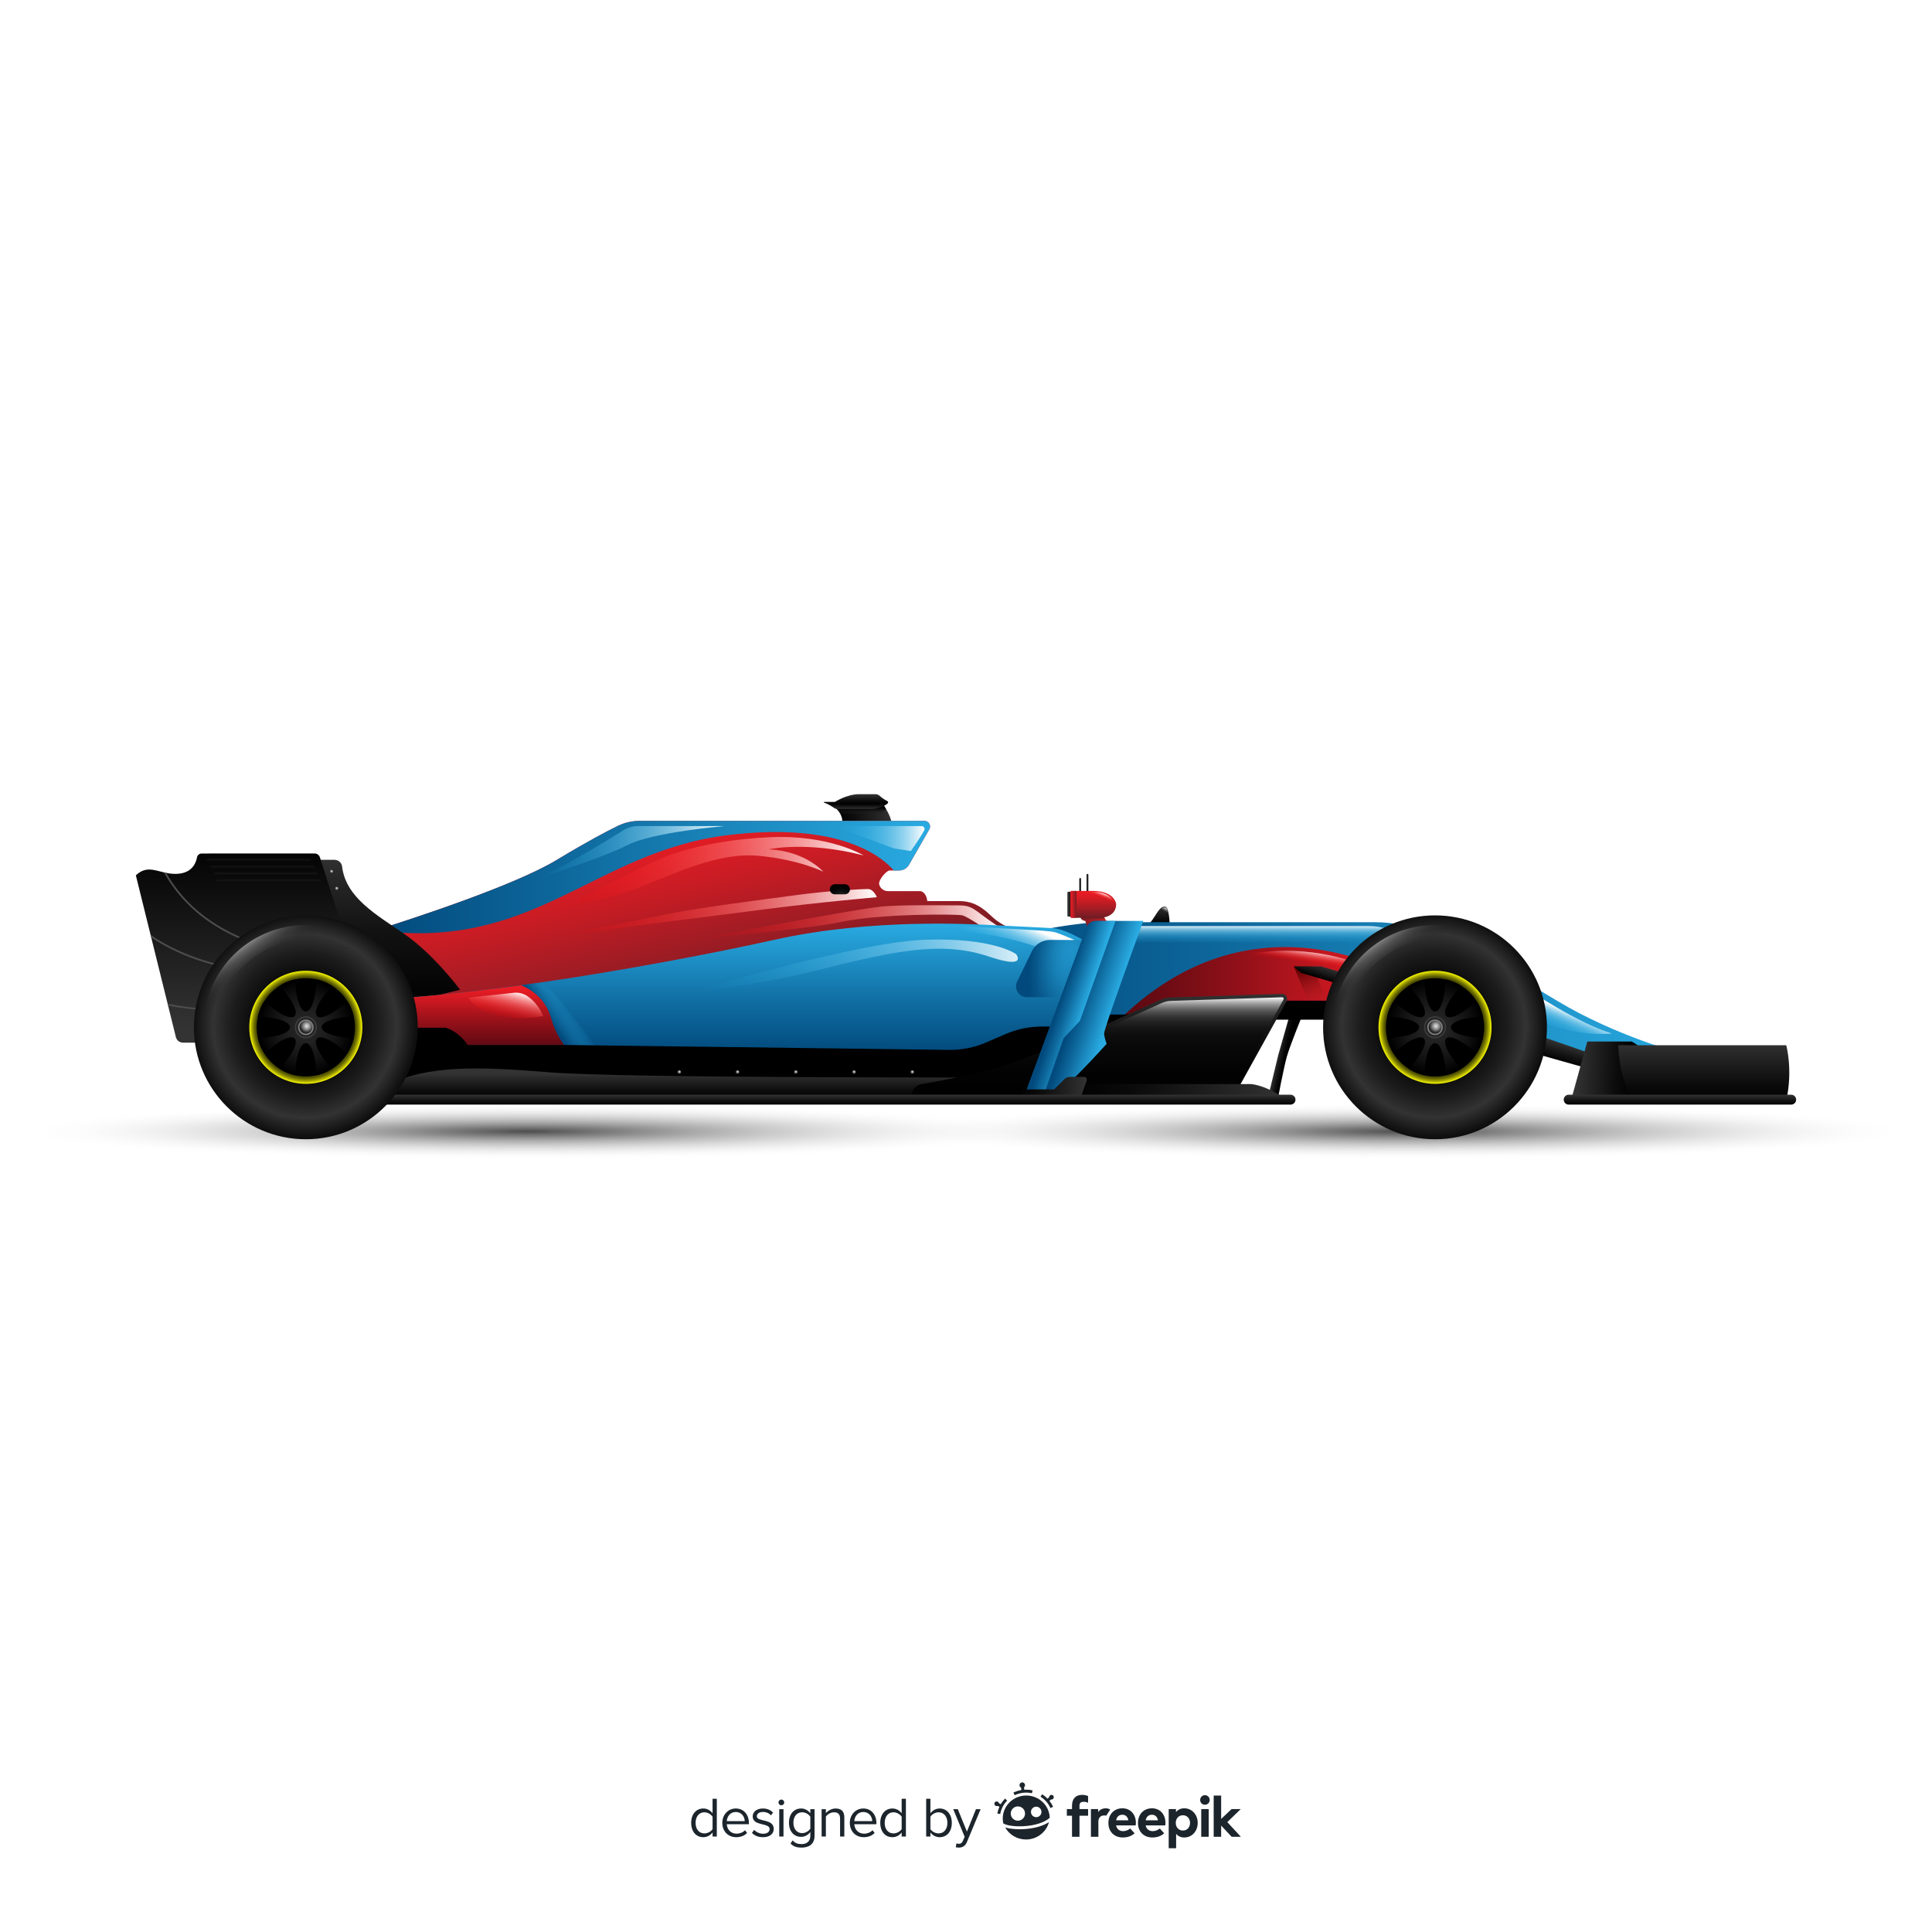 <?xml version="1.0" encoding="utf-8"?>
<!-- Generator: Adobe Illustrator 27.5.0, SVG Export Plug-In . SVG Version: 6.00 Build 0)  -->
<svg version="1.1" xmlns="http://www.w3.org/2000/svg" xmlns:xlink="http://www.w3.org/1999/xlink" x="0px" y="0px"
	 viewBox="0 0 500 500" style="enable-background:new 0 0 500 500;" xml:space="preserve">
<g id="BACKGROUND">
	<rect style="fill:#FFFFFF;" width="500" height="500"/>
</g>
<g id="OBJECTS">
	<g>
		<g>
			
				<radialGradient id="SVGID_1_" cx="-445.832" cy="874.14" r="71.53" gradientTransform="matrix(-1.87 0 0 0.102 -470.21 203.656)" gradientUnits="userSpaceOnUse">
				<stop  offset="0" style="stop-color:#4D4D4D"/>
				<stop  offset="0.173" style="stop-color:#666666;stop-opacity:0.827"/>
				<stop  offset="0.541" style="stop-color:#A7A7A7;stop-opacity:0.459"/>
				<stop  offset="1" style="stop-color:#FFFFFF;stop-opacity:0"/>
			</radialGradient>
			<ellipse style="fill:url(#SVGID_1_);" cx="363.362" cy="293.256" rx="133.765" ry="7.33"/>
			
				<radialGradient id="SVGID_00000072280043799788470270000016631868132532612507_" cx="-324.57" cy="874.14" r="71.53" gradientTransform="matrix(-1.87 0 0 0.102 -470.21 203.656)" gradientUnits="userSpaceOnUse">
				<stop  offset="0" style="stop-color:#4D4D4D"/>
				<stop  offset="0.173" style="stop-color:#666666;stop-opacity:0.827"/>
				<stop  offset="0.541" style="stop-color:#A7A7A7;stop-opacity:0.459"/>
				<stop  offset="1" style="stop-color:#FFFFFF;stop-opacity:0"/>
			</radialGradient>
			
				<ellipse style="fill:url(#SVGID_00000072280043799788470270000016631868132532612507_);" cx="136.638" cy="293.256" rx="133.765" ry="7.33"/>
		</g>
		<g>
			<g>
				
					<linearGradient id="SVGID_00000116198643107270883140000005507600620129354889_" gradientUnits="userSpaceOnUse" x1="-861.664" y1="210.61" x2="-846.616" y2="210.61" gradientTransform="matrix(-1 0 0 1 -630.915 0)">
					<stop  offset="0" style="stop-color:#333333"/>
					<stop  offset="0.216" style="stop-color:#252525"/>
					<stop  offset="0.71" style="stop-color:#0A0A0A"/>
					<stop  offset="1" style="stop-color:#000000"/>
				</linearGradient>
				<path style="fill:url(#SVGID_00000116198643107270883140000005507600620129354889_);" d="M215.701,208.55l0.822,0.774
					c0.419,0.444,0.725,0.878,0.938,1.286c0.849,1.57,0.419,2.755,0.419,2.755h12.87c0-1.276-0.74-2.814-1.411-3.937
					c-0.543-0.924-1.043-1.573-1.043-1.573L215.701,208.55z"/>
				
					<linearGradient id="SVGID_00000139269462972437373600000011514484755470257309_" gradientUnits="userSpaceOnUse" x1="-853.434" y1="207.901" x2="-853.434" y2="210.881" gradientTransform="matrix(-1 0 0 1 -630.915 0)">
					<stop  offset="0.389" style="stop-color:#000000"/>
					<stop  offset="0.594" style="stop-color:#0D0D0D;stop-opacity:0.664"/>
					<stop  offset="0.976" style="stop-color:#313131;stop-opacity:0.039"/>
					<stop  offset="1" style="stop-color:#333333;stop-opacity:0"/>
				</linearGradient>
				<path style="fill:url(#SVGID_00000139269462972437373600000011514484755470257309_);" d="M215.701,208.55l0.822,0.774
					c0.419,0.444,0.725,0.878,0.938,1.286h8.026c2.073,0,3.228-0.617,3.852-1.182c-0.543-0.924-1.043-1.573-1.043-1.573
					L215.701,208.55z"/>
				
					<linearGradient id="SVGID_00000143583560440172701800000009492229444795716012_" gradientUnits="userSpaceOnUse" x1="-852.431" y1="209.475" x2="-852.431" y2="205.501" gradientTransform="matrix(-1 0 0 1 -630.915 0)">
					<stop  offset="0" style="stop-color:#333333"/>
					<stop  offset="0.358" style="stop-color:#000000"/>
					<stop  offset="0.574" style="stop-color:#0D0D0D"/>
					<stop  offset="0.975" style="stop-color:#313131"/>
					<stop  offset="1" style="stop-color:#333333"/>
				</linearGradient>
				<path style="fill:url(#SVGID_00000143583560440172701800000009492229444795716012_);" d="M229.735,207.902
					c-0.443,0.441-1.487,1.122-3.861,1.464h-9.168c-0.299,0-0.586-0.09-0.815-0.252c-0.528-0.374-1.59-1.067-2.634-1.411
					c-0.111-0.036-0.082-0.173,0.037-0.173h2.794c0,0,3.052-1.999,6.249-1.999h4.211c0.419,0,0.815,0.151,1.098,0.411
					c0.417,0.383,1.116,0.954,1.959,1.359C229.861,207.425,229.926,207.712,229.735,207.902z"/>
			</g>
			
				<linearGradient id="SVGID_00000054243150616555082230000008344036855638087102_" gradientUnits="userSpaceOnUse" x1="-812.614" y1="260.447" x2="-801.459" y2="210.991" gradientTransform="matrix(-1 0 0 1 -630.915 0)">
				<stop  offset="0" style="stop-color:#6E1C24"/>
				<stop  offset="0.278" style="stop-color:#9A1C24"/>
				<stop  offset="0.603" style="stop-color:#C71C24"/>
				<stop  offset="0.854" style="stop-color:#E31C24"/>
				<stop  offset="1" style="stop-color:#ED1C24"/>
			</linearGradient>
			<path style="fill:url(#SVGID_00000054243150616555082230000008344036855638087102_);" d="M93.56,241.904l2.12,20.199
				c0,0,34.148-2.678,49.995-5.245c15.847-2.567,79.01-14.731,79.01-14.731l21.873-1.116l16.851,1.004l0.223-1.339
				c0,0-3.683-0.335-7.031-3.571c-3.348-3.236-5.691-3.906-8.481-3.906h-8.146c0,0-0.112-2.12-1.674-2.567h-8.441
				c-0.938,0-1.83-0.522-2.205-1.384c-0.143-0.335-0.201-0.705-0.067-1.071c0.446-1.228,1.786-2.678,2.567-2.902h2.549
				c1.045,0,2.013-0.562,2.535-1.469l5.267-9.182c0.558-0.973-0.143-2.183-1.263-2.183h-73.689c-1.969,0-3.91,0.446-5.682,1.312
				c-2.844,1.384-7.928,4.053-15.869,8.843c-10.887,6.566-37.005,15.092-46.718,18.154C94.948,241.484,93.56,241.904,93.56,241.904z
				"/>
			
				<linearGradient id="SVGID_00000163051298899254564770000008130996678495257766_" gradientUnits="userSpaceOnUse" x1="-857.832" y1="236.101" x2="-775.132" y2="236.101" gradientTransform="matrix(-1 0 0 1 -630.915 0)">
				<stop  offset="0" style="stop-color:#FFFFFF"/>
				<stop  offset="0.219" style="stop-color:#FFB4B4;stop-opacity:0.781"/>
				<stop  offset="0.429" style="stop-color:#FF7474;stop-opacity:0.571"/>
				<stop  offset="0.617" style="stop-color:#FF4242;stop-opacity:0.383"/>
				<stop  offset="0.781" style="stop-color:#FF1E1E;stop-opacity:0.219"/>
				<stop  offset="0.914" style="stop-color:#FF0808;stop-opacity:0.086"/>
				<stop  offset="1" style="stop-color:#FF0000;stop-opacity:0"/>
			</linearGradient>
			<path style="fill:url(#SVGID_00000163051298899254564770000008130996678495257766_);" d="M226.917,232.195
				c0,0-15.4,1.339-29.796,3.236c-14.396,1.897-32.586,4.018-37.496,4.91c-4.91,0.893-15.735,1.786-15.4,1.786
				c0.335,0,19.418-3.683,28.011-5.468c8.593-1.786,25.667-3.906,33.925-5.022c8.258-1.116,16.851-1.562,18.413-1.562
				C226.136,230.075,226.917,232.195,226.917,232.195z"/>
			
				<linearGradient id="SVGID_00000170258176926793662020000018155215040057985462_" gradientUnits="userSpaceOnUse" x1="-889.972" y1="238.59" x2="-811.52" y2="238.59" gradientTransform="matrix(-1 0 0 1 -630.915 0)">
				<stop  offset="0" style="stop-color:#FFFFFF"/>
				<stop  offset="0.219" style="stop-color:#FFB4B4;stop-opacity:0.781"/>
				<stop  offset="0.429" style="stop-color:#FF7474;stop-opacity:0.571"/>
				<stop  offset="0.617" style="stop-color:#FF4242;stop-opacity:0.383"/>
				<stop  offset="0.781" style="stop-color:#FF1E1E;stop-opacity:0.219"/>
				<stop  offset="0.914" style="stop-color:#FF0808;stop-opacity:0.086"/>
				<stop  offset="1" style="stop-color:#FF0000;stop-opacity:0"/>
			</linearGradient>
			<path style="fill:url(#SVGID_00000170258176926793662020000018155215040057985462_);" d="M259.057,240.23
				c0,0-2.902-1.897-5.245-3.683c-2.344-1.786-3.236-2.232-5.691-2.232c-2.455,0-15.177-0.223-20.31,0.335
				c-5.133,0.558-23.882,4.018-31.805,5.468c-7.923,1.451-15.4,2.79-15.4,2.79s27.229-2.232,37.273-4.352
				c10.044-2.12,29.684-2.009,31.135-1.674c1.451,0.335,6.361,3.794,6.361,3.794L259.057,240.23z"/>
			
				<linearGradient id="SVGID_00000052823772609304683530000000535361477539828108_" gradientUnits="userSpaceOnUse" x1="-871.616" y1="226.981" x2="-728.198" y2="226.981" gradientTransform="matrix(-1 0 0 1 -630.915 0)">
				<stop  offset="0" style="stop-color:#29ABE2"/>
				<stop  offset="0.681" style="stop-color:#0D669A"/>
				<stop  offset="1" style="stop-color:#024A7D"/>
			</linearGradient>
			<path style="fill:url(#SVGID_00000052823772609304683530000000535361477539828108_);" d="M97.283,240.752
				c41.072,5.517,56.307-20.364,91.134-24.627c29.225-3.576,40.054,5.825,42.906,9.151h1.379c1.045,0,2.013-0.562,2.535-1.469
				l5.267-9.182c0.558-0.973-0.143-2.183-1.263-2.183h-73.689c-1.969,0-3.91,0.446-5.682,1.312
				c-2.844,1.384-7.928,4.053-15.869,8.843C133.114,229.164,106.996,237.69,97.283,240.752z"/>
			<g>
				
					<linearGradient id="SVGID_00000155824675288790415160000008149488695007788704_" gradientUnits="userSpaceOnUse" x1="-930.722" y1="234.69" x2="-930.722" y2="239.431" gradientTransform="matrix(-1 0 0 1 -630.915 0)">
					<stop  offset="0" style="stop-color:#333333"/>
					<stop  offset="0.216" style="stop-color:#252525"/>
					<stop  offset="0.71" style="stop-color:#0A0A0A"/>
					<stop  offset="1" style="stop-color:#000000"/>
				</linearGradient>
				<path style="fill:url(#SVGID_00000155824675288790415160000008149488695007788704_);" d="M296.888,239.47
					c1.989-1.355,2.84-5.07,4.671-4.825c0.984,0.131,1.143,3.951,1.167,4.825H296.888z"/>
				
					<linearGradient id="SVGID_00000005978348066811523640000011243784540005602494_" gradientUnits="userSpaceOnUse" x1="-932.205" y1="236.423" x2="-932.869" y2="235.056" gradientTransform="matrix(-1 0 0 1 -630.915 0)">
					<stop  offset="0" style="stop-color:#000000;stop-opacity:0"/>
					<stop  offset="0.086" style="stop-color:#080808;stop-opacity:0.086"/>
					<stop  offset="0.219" style="stop-color:#1E1E1E;stop-opacity:0.219"/>
					<stop  offset="0.383" style="stop-color:#424242;stop-opacity:0.383"/>
					<stop  offset="0.571" style="stop-color:#747474;stop-opacity:0.571"/>
					<stop  offset="0.781" style="stop-color:#B4B4B4;stop-opacity:0.781"/>
					<stop  offset="1" style="stop-color:#FFFFFF"/>
				</linearGradient>
				<path style="fill:url(#SVGID_00000005978348066811523640000011243784540005602494_);" d="M302.399,236.886
					c0,0-0.172-1.589-0.585-1.887c-0.414-0.297-0.975-0.034-1.253,0.183L302.399,236.886z"/>
			</g>
			
				<linearGradient id="SVGID_00000055672805610492547060000016080966891157478825_" gradientUnits="userSpaceOnUse" x1="-885.397" y1="258.197" x2="-1069.754" y2="258.197" gradientTransform="matrix(-1 0 0 1 -630.915 0)">
				<stop  offset="0" style="stop-color:#024A7D"/>
				<stop  offset="0.319" style="stop-color:#0D669A"/>
				<stop  offset="1" style="stop-color:#29ABE2"/>
			</linearGradient>
			<path style="fill:url(#SVGID_00000055672805610492547060000016080966891157478825_);" d="M254.482,268.352l30.635,0.38
				l23.377,0.29l19.641-7.589l30.992,0.344l9.182,0.103c0,0,36.827,11.383,48.433,13.392c11.606,2.009,22.096,2.455,22.096,2.455
				l-1.116-4.464c0,0-13.615-3.125-28.792-10.936c-15.177-7.812-33.925-23.658-53.12-23.658c-19.195,0-72.225,0-72.225,0
				s-11.918,0.893-18.614,3.348L254.482,268.352z"/>
			
				<linearGradient id="SVGID_00000051382142488528637100000012503717531145459104_" gradientUnits="userSpaceOnUse" x1="-1034.893" y1="268.157" x2="-1037.423" y2="262.056" gradientTransform="matrix(-1 0 0 1 -630.915 0)">
				<stop  offset="0" style="stop-color:#29ABE2;stop-opacity:0"/>
				<stop  offset="0.158" style="stop-color:#2CACE2;stop-opacity:0.158"/>
				<stop  offset="0.297" style="stop-color:#37B1E4;stop-opacity:0.297"/>
				<stop  offset="0.428" style="stop-color:#49B8E6;stop-opacity:0.428"/>
				<stop  offset="0.555" style="stop-color:#63C2EA;stop-opacity:0.555"/>
				<stop  offset="0.68" style="stop-color:#83CEEE;stop-opacity:0.68"/>
				<stop  offset="0.801" style="stop-color:#ACDEF4;stop-opacity:0.801"/>
				<stop  offset="0.919" style="stop-color:#DAF1FA;stop-opacity:0.919"/>
				<stop  offset="1" style="stop-color:#FFFFFF"/>
			</linearGradient>
			<path style="fill:url(#SVGID_00000051382142488528637100000012503717531145459104_);" d="M395.986,256.449
				c0,0,12.35,8.333,21.129,11.011c0,0-8.928,1.339-20.682-4.017L395.986,256.449z"/>
			
				<linearGradient id="SVGID_00000127039476248255379100000013596423657453244061_" gradientUnits="userSpaceOnUse" x1="-955.144" y1="244.136" x2="-955.144" y2="239.416" gradientTransform="matrix(-1 0 0 1 -630.915 0)">
				<stop  offset="0" style="stop-color:#29ABE2;stop-opacity:0"/>
				<stop  offset="0.158" style="stop-color:#2CACE2;stop-opacity:0.158"/>
				<stop  offset="0.297" style="stop-color:#37B1E4;stop-opacity:0.297"/>
				<stop  offset="0.428" style="stop-color:#49B8E6;stop-opacity:0.428"/>
				<stop  offset="0.555" style="stop-color:#63C2EA;stop-opacity:0.555"/>
				<stop  offset="0.68" style="stop-color:#83CEEE;stop-opacity:0.68"/>
				<stop  offset="0.801" style="stop-color:#ACDEF4;stop-opacity:0.801"/>
				<stop  offset="0.919" style="stop-color:#DAF1FA;stop-opacity:0.919"/>
				<stop  offset="1" style="stop-color:#FFFFFF"/>
			</linearGradient>
			<path style="fill:url(#SVGID_00000127039476248255379100000013596423657453244061_);" d="M359.382,240.565
				c0,0-1.897-0.893-5.245-0.893s-63.387,0-63.387,0l-1.674,4.241h68.855L359.382,240.565z"/>
			
				<linearGradient id="SVGID_00000005237603306117302960000000853705945315932834_" gradientUnits="userSpaceOnUse" x1="-992.529" y1="257.06" x2="-916.032" y2="257.06" gradientTransform="matrix(-1 0 0 1 -630.915 0)">
				<stop  offset="0" style="stop-color:#ED1C24"/>
				<stop  offset="0.015" style="stop-color:#EA1C24"/>
				<stop  offset="0.494" style="stop-color:#98111A"/>
				<stop  offset="0.834" style="stop-color:#650B13"/>
				<stop  offset="1" style="stop-color:#510811"/>
			</linearGradient>
			<path style="fill:url(#SVGID_00000005237603306117302960000000853705945315932834_);" d="M285.117,268.732l23.377,0.29
				l19.641-7.589l30.992,0.344l2.486-9.271C361.614,252.506,321.038,227.758,285.117,268.732z"/>
			
				<linearGradient id="SVGID_00000067237341967373311950000002586474154322064800_" gradientUnits="userSpaceOnUse" x1="-963.77" y1="248.536" x2="-964.291" y2="245.039" gradientTransform="matrix(-1 0 0 1 -630.915 0)">
				<stop  offset="0" style="stop-color:#FF0000;stop-opacity:0"/>
				<stop  offset="0.086" style="stop-color:#FF0808;stop-opacity:0.086"/>
				<stop  offset="0.219" style="stop-color:#FF1E1E;stop-opacity:0.219"/>
				<stop  offset="0.383" style="stop-color:#FF4242;stop-opacity:0.383"/>
				<stop  offset="0.571" style="stop-color:#FF7474;stop-opacity:0.571"/>
				<stop  offset="0.781" style="stop-color:#FFB4B4;stop-opacity:0.781"/>
				<stop  offset="1" style="stop-color:#FFFFFF"/>
			</linearGradient>
			<path style="fill:url(#SVGID_00000067237341967373311950000002586474154322064800_);" d="M350.231,248.935
				c0,0-16.516-6.547-34.892,0.149c0,0,17.037-4.166,33.479,3.125L350.231,248.935z"/>
			
				<linearGradient id="SVGID_00000087373850991414790020000012553484401538502292_" gradientUnits="userSpaceOnUse" x1="-968.368" y1="250.083" x2="-972.313" y2="260.446" gradientTransform="matrix(-1 0 0 1 -630.915 0)">
				<stop  offset="0" style="stop-color:#5F0000"/>
				<stop  offset="0.328" style="stop-color:#7C0B0D;stop-opacity:0.672"/>
				<stop  offset="1" style="stop-color:#C1272D;stop-opacity:0"/>
			</linearGradient>
			<polygon style="fill:url(#SVGID_00000087373850991414790020000012553484401538502292_);" points="334.831,250.125 
				339.183,260.596 344.093,260.596 339.667,250.125 			"/>
			
				<linearGradient id="SVGID_00000121258585348630497520000010314840613728786110_" gradientUnits="userSpaceOnUse" x1="-1035.861" y1="270.115" x2="-1034.522" y2="274.69" gradientTransform="matrix(-1 0 0 1 -630.915 0)">
				<stop  offset="0" style="stop-color:#333333"/>
				<stop  offset="0.466" style="stop-color:#191919"/>
				<stop  offset="1" style="stop-color:#000000"/>
			</linearGradient>
			<polygon style="fill:url(#SVGID_00000121258585348630497520000010314840613728786110_);" points="393.754,266.455 
				416.073,274.155 414.845,277.615 392.303,271.254 			"/>
			<g>
				
					<linearGradient id="SVGID_00000056420691580169503250000001333779742030923650_" gradientUnits="userSpaceOnUse" x1="-718.449" y1="221.036" x2="-718.449" y2="266.951" gradientTransform="matrix(-1 0 0 1 -630.915 0)">
					<stop  offset="0" style="stop-color:#333333"/>
					<stop  offset="0.124" style="stop-color:#282828"/>
					<stop  offset="0.435" style="stop-color:#121212"/>
					<stop  offset="0.732" style="stop-color:#050505"/>
					<stop  offset="1" style="stop-color:#000000"/>
				</linearGradient>
				<path style="fill:url(#SVGID_00000056420691580169503250000001333779742030923650_);" d="M119.078,256.151
					c0,0-6.696-9.077-14.433-14.433c-7.244-5.015-15.14-9.378-16.118-17.484c-0.118-0.982-0.973-1.71-1.962-1.71H55.989
					l15.921,45.085L119.078,256.151z"/>
				
					<linearGradient id="SVGID_00000163068399092432952070000006321190433078841736_" gradientUnits="userSpaceOnUse" x1="-693.228" y1="265.822" x2="-693.228" y2="217.168" gradientTransform="matrix(-1 0 0 1 -630.915 0)">
					<stop  offset="0" style="stop-color:#333333"/>
					<stop  offset="1" style="stop-color:#000000"/>
				</linearGradient>
				<path style="fill:url(#SVGID_00000163068399092432952070000006321190433078841736_);" d="M35.16,226.54l3.812,15.409
					l0.161,0.652l4.25,17.168v0.004l0.116,0.473l2.018,8.151c0.21,0.848,0.969,1.442,1.844,1.442h4.611c0,0,0.857-3.968,3.254-8.267
					c0.08-0.143,0.161-0.29,0.245-0.438c1.576-2.723,3.776-5.535,6.767-7.513c1.018-0.674,2.219-1.353,3.549-2.027h0.004
					c0.25-0.125,0.5-0.25,0.759-0.37h0.004c3.04-1.486,6.629-2.928,10.053-4.192c0.295-0.107,0.585-0.214,0.87-0.317
					c6.397-2.321,11.99-3.955,11.99-3.955l-6.683-20.904c-0.183-0.576-0.723-0.969-1.33-0.969H52.203c-0.594,0-1.112,0.415-1.219,1
					c-0.255,1.393-1.179,3.79-4.518,4.205c-1.263,0.161-2.401,0.022-3.459-0.196c-0.196-0.04-0.388-0.085-0.58-0.129
					C39.775,225.138,37.606,224.196,35.16,226.54z"/>
				<g>
					<path style="fill:#4D4D4D;" d="M42.427,225.767c6.785,12.235,18.69,17.641,28.091,20.025c2.085,0.531,4.134,0.937,6.089,1.241
						c0.295-0.107,0.585-0.214,0.87-0.317c-2.183-0.317-4.495-0.759-6.861-1.357c-9.214-2.344-20.864-7.615-27.609-19.462
						C42.811,225.857,42.619,225.812,42.427,225.767z"/>
				</g>
				<g>
					<path style="fill:#4D4D4D;" d="M38.972,241.949l0.161,0.652c8.588,5.736,18.351,8.129,26.654,8.995h0.004
						c0.25-0.125,0.5-0.25,0.759-0.37C58.023,250.417,47.837,248.011,38.972,241.949z"/>
				</g>
				<g>
					<path style="fill:#4D4D4D;" d="M43.382,259.773l0.116,0.473c4.053,0.781,7.977,1.196,11.727,1.326
						c0.08-0.143,0.161-0.29,0.245-0.438C51.613,261.009,47.569,260.59,43.382,259.773z"/>
				</g>
				
					<linearGradient id="SVGID_00000088132869121511208950000003162245555851772075_" gradientUnits="userSpaceOnUse" x1="-697.883" y1="222.308" x2="-697.883" y2="223.224" gradientTransform="matrix(-1 0 0 1 -630.915 0)">
					<stop  offset="0" style="stop-color:#262626"/>
					<stop  offset="0.385" style="stop-color:#1B1B1B;stop-opacity:0.615"/>
					<stop  offset="1" style="stop-color:#000000;stop-opacity:0"/>
				</linearGradient>
				<path style="opacity:0.5;fill:url(#SVGID_00000088132869121511208950000003162245555851772075_);" d="M53.859,223.238h26.219
					c0.26,0,0.472-0.212,0.472-0.472l0,0c0-0.26-0.213-0.472-0.472-0.472H53.859c-0.26,0-0.472,0.213-0.472,0.472l0,0
					C53.387,223.026,53.599,223.238,53.859,223.238z"/>
				
					<linearGradient id="SVGID_00000072267826726904564300000009576731743545526145_" gradientUnits="userSpaceOnUse" x1="-698.851" y1="224.094" x2="-698.851" y2="225.01" gradientTransform="matrix(-1 0 0 1 -630.915 0)">
					<stop  offset="0" style="stop-color:#262626"/>
					<stop  offset="0.385" style="stop-color:#1B1B1B;stop-opacity:0.615"/>
					<stop  offset="1" style="stop-color:#000000;stop-opacity:0"/>
				</linearGradient>
				<path style="opacity:0.5;fill:url(#SVGID_00000072267826726904564300000009576731743545526145_);" d="M54.826,225.024h26.219
					c0.26,0,0.472-0.213,0.472-0.472l0,0c0-0.26-0.212-0.472-0.472-0.472H54.826c-0.26,0-0.472,0.213-0.472,0.472l0,0
					C54.354,224.811,54.566,225.024,54.826,225.024z"/>
				
					<linearGradient id="SVGID_00000088840264368271713250000015811811351361556099_" gradientUnits="userSpaceOnUse" x1="-699.669" y1="225.879" x2="-699.669" y2="226.795" gradientTransform="matrix(-1 0 0 1 -630.915 0)">
					<stop  offset="0" style="stop-color:#262626"/>
					<stop  offset="0.385" style="stop-color:#1B1B1B;stop-opacity:0.615"/>
					<stop  offset="1" style="stop-color:#000000;stop-opacity:0"/>
				</linearGradient>
				<path style="opacity:0.5;fill:url(#SVGID_00000088840264368271713250000015811811351361556099_);" d="M55.644,226.809h26.219
					c0.26,0,0.472-0.213,0.472-0.472l0,0c0-0.26-0.212-0.472-0.472-0.472H55.644c-0.26,0-0.472,0.212-0.472,0.472l0,0
					C55.172,226.597,55.385,226.809,55.644,226.809z"/>
				
					<linearGradient id="SVGID_00000103955509571541962090000004471407222151636868_" gradientUnits="userSpaceOnUse" x1="-700.487" y1="227.665" x2="-700.487" y2="228.581" gradientTransform="matrix(-1 0 0 1 -630.915 0)">
					<stop  offset="0" style="stop-color:#262626"/>
					<stop  offset="0.385" style="stop-color:#1B1B1B;stop-opacity:0.615"/>
					<stop  offset="1" style="stop-color:#000000;stop-opacity:0"/>
				</linearGradient>
				<path style="opacity:0.5;fill:url(#SVGID_00000103955509571541962090000004471407222151636868_);" d="M56.463,228.595h26.219
					c0.26,0,0.472-0.212,0.472-0.472l0,0c0-0.26-0.213-0.472-0.472-0.472H56.463c-0.26,0-0.472,0.212-0.472,0.472l0,0
					C55.99,228.382,56.203,228.595,56.463,228.595z"/>
				
					<radialGradient id="SVGID_00000160189602573654796270000009753283336160840325_" cx="-716.735" cy="225.474" r="0.512" gradientTransform="matrix(-1 0 0 1 -630.915 0)" gradientUnits="userSpaceOnUse">
					<stop  offset="0" style="stop-color:#E0E0E0"/>
					<stop  offset="0.132" style="stop-color:#CFCFCF"/>
					<stop  offset="0.394" style="stop-color:#A2A2A2"/>
					<stop  offset="0.759" style="stop-color:#5A5A5A"/>
					<stop  offset="1" style="stop-color:#262626"/>
				</radialGradient>
				<path style="fill:url(#SVGID_00000160189602573654796270000009753283336160840325_);" d="M85.237,225.574
					c0,0.283,0.229,0.512,0.512,0.512c0.283,0,0.512-0.229,0.512-0.512c0-0.283-0.229-0.512-0.512-0.512
					C85.466,225.062,85.237,225.291,85.237,225.574z"/>
				
					<radialGradient id="SVGID_00000003787353059638574860000007047633548244224685_" cx="-718.074" cy="229.864" r="0.512" gradientTransform="matrix(-1 0 0 1 -630.915 0)" gradientUnits="userSpaceOnUse">
					<stop  offset="0" style="stop-color:#E0E0E0"/>
					<stop  offset="0.132" style="stop-color:#CFCFCF"/>
					<stop  offset="0.394" style="stop-color:#A2A2A2"/>
					<stop  offset="0.759" style="stop-color:#5A5A5A"/>
					<stop  offset="1" style="stop-color:#262626"/>
				</radialGradient>
				<circle style="fill:url(#SVGID_00000003787353059638574860000007047633548244224685_);" cx="87.087" cy="229.963" r="0.512"/>
			</g>
			
				<linearGradient id="SVGID_00000102509157473111979350000013399621414930574781_" gradientUnits="userSpaceOnUse" x1="-961.561" y1="272.594" x2="-964.016" y2="273.114" gradientTransform="matrix(-1 0 0 1 -630.915 0)">
				<stop  offset="0" style="stop-color:#333333"/>
				<stop  offset="0.102" style="stop-color:#2A2A2A"/>
				<stop  offset="0.429" style="stop-color:#131313"/>
				<stop  offset="0.736" style="stop-color:#050505"/>
				<stop  offset="1" style="stop-color:#000000"/>
			</linearGradient>
			<path style="fill:url(#SVGID_00000102509157473111979350000013399621414930574781_);" d="M337.36,261.954
				c0,0-3.497,8.556-4.315,11.457c-0.818,2.901-2.381,11.16-2.381,11.16l-2.529-0.446l2.678-11.085l3.199-11.234L337.36,261.954z"/>
			<g>
				
					<linearGradient id="SVGID_00000051374336415999840030000004016934465049794484_" gradientUnits="userSpaceOnUse" x1="-912.595" y1="229.654" x2="-912.121" y2="229.654" gradientTransform="matrix(-1 0 0 1 -630.915 0)">
					<stop  offset="0.171" style="stop-color:#333333"/>
					<stop  offset="0.415" style="stop-color:#292929"/>
					<stop  offset="0.833" style="stop-color:#0D0D0D"/>
					<stop  offset="1" style="stop-color:#000000"/>
				</linearGradient>
				<path style="fill:url(#SVGID_00000051374336415999840030000004016934465049794484_);" d="M281.443,233.15L281.443,233.15
					c0.13,0,0.237-0.107,0.237-0.237v-6.519c0-0.13-0.107-0.237-0.237-0.237l0,0c-0.13,0-0.237,0.107-0.237,0.237v6.519
					C281.206,233.044,281.313,233.15,281.443,233.15z"/>
				
					<linearGradient id="SVGID_00000078759098584150639710000000537017372990424740_" gradientUnits="userSpaceOnUse" x1="-910.711" y1="230.721" x2="-910.236" y2="230.721" gradientTransform="matrix(-1 0 0 1 -630.915 0)">
					<stop  offset="0.171" style="stop-color:#333333"/>
					<stop  offset="0.415" style="stop-color:#292929"/>
					<stop  offset="0.833" style="stop-color:#0D0D0D"/>
					<stop  offset="1" style="stop-color:#000000"/>
				</linearGradient>
				<path style="fill:url(#SVGID_00000078759098584150639710000000537017372990424740_);" d="M279.559,234.217L279.559,234.217
					c0.13,0,0.237-0.107,0.237-0.237v-6.519c0-0.13-0.107-0.237-0.237-0.237l0,0c-0.13,0-0.237,0.107-0.237,0.237v6.519
					C279.322,234.11,279.428,234.217,279.559,234.217z"/>
				
					<linearGradient id="SVGID_00000135692622631119430160000011545441553566352538_" gradientUnits="userSpaceOnUse" x1="-917.916" y1="238.712" x2="-910.532" y2="238.712" gradientTransform="matrix(-1 0 0 1 -630.915 0)">
					<stop  offset="0" style="stop-color:#ED1C24"/>
					<stop  offset="0.117" style="stop-color:#DD1C24"/>
					<stop  offset="0.722" style="stop-color:#8D1C24"/>
					<stop  offset="1" style="stop-color:#6E1C24"/>
				</linearGradient>
				<path style="fill:url(#SVGID_00000135692622631119430160000011545441553566352538_);" d="M279.635,237.305
					c0.142,0.734,0.791,0.967,1.257,1.035l0.08,0.267l0.307,1.013c0.04,0.125,0.148,0.227,0.284,0.25
					c3.34,0.632,4.904-0.114,5.359-0.404c0.085-0.051,0.102-0.159,0.045-0.239l-0.922-1.343l-0.398-0.58H279.635z"/>
				
					<linearGradient id="SVGID_00000176036318670565641940000003700182941390704822_" gradientUnits="userSpaceOnUse" x1="-913.822" y1="238.865" x2="-913.736" y2="237.226" gradientTransform="matrix(-1 0 0 1 -630.915 0)">
					<stop  offset="0" style="stop-color:#ED1C24;stop-opacity:0"/>
					<stop  offset="0.096" style="stop-color:#DD1C24;stop-opacity:0.117"/>
					<stop  offset="0.589" style="stop-color:#8D1C24;stop-opacity:0.722"/>
					<stop  offset="0.816" style="stop-color:#6E1C24"/>
				</linearGradient>
				<path style="fill:url(#SVGID_00000176036318670565641940000003700182941390704822_);" d="M279.635,237.305
					c0.142,0.734,0.791,0.967,1.257,1.035l0.08,0.267c2.748,0.108,4.278-0.336,5.075-0.723l-0.398-0.58H279.635z"/>
				
					<linearGradient id="SVGID_00000055692192493661598190000013978521417193943458_" gradientUnits="userSpaceOnUse" x1="-908.275" y1="233.998" x2="-907.155" y2="233.998" gradientTransform="matrix(-1 0 0 1 -630.915 0)">
					<stop  offset="0" style="stop-color:#000000"/>
					<stop  offset="0.167" style="stop-color:#0D0D0D"/>
					<stop  offset="0.585" style="stop-color:#292929"/>
					<stop  offset="0.829" style="stop-color:#333333"/>
				</linearGradient>
				<path style="fill:url(#SVGID_00000055692192493661598190000013978521417193943458_);" d="M276.498,237.216h0.604
					c0.142,0,0.258-0.115,0.258-0.258v-5.92c0-0.142-0.115-0.258-0.258-0.258h-0.604c-0.142,0-0.258,0.115-0.258,0.258v5.92
					C276.24,237.1,276.355,237.216,276.498,237.216z"/>
				
					<linearGradient id="SVGID_00000088133436351532741820000012077957222360329628_" gradientUnits="userSpaceOnUse" x1="-913.875" y1="230.463" x2="-913.875" y2="237.586" gradientTransform="matrix(-1 0 0 1 -630.915 0)">
					<stop  offset="0" style="stop-color:#ED1C24"/>
					<stop  offset="0.146" style="stop-color:#E31C24"/>
					<stop  offset="0.398" style="stop-color:#C71C24"/>
					<stop  offset="0.722" style="stop-color:#9A1C24"/>
					<stop  offset="1" style="stop-color:#6E1C24"/>
				</linearGradient>
				<path style="fill:url(#SVGID_00000088133436351532741820000012077957222360329628_);" d="M277.058,230.825v6.451
					c0,0.142,0.114,0.256,0.256,0.256h7.64c0,0,3.908-0.137,3.908-3.55c0,0-0.285-3.413-6.116-3.413h-5.433
					C277.171,230.569,277.058,230.683,277.058,230.825z"/>
				
					<linearGradient id="SVGID_00000167376078817217412470000011086126481310093227_" gradientUnits="userSpaceOnUse" x1="-909.561" y1="234.051" x2="-907.854" y2="234.051" gradientTransform="matrix(-1 0 0 1 -630.915 0)">
					<stop  offset="0" style="stop-color:#6E1C24"/>
					<stop  offset="0.278" style="stop-color:#9A1C24"/>
					<stop  offset="0.603" style="stop-color:#C71C24"/>
					<stop  offset="0.854" style="stop-color:#E31C24"/>
					<stop  offset="1" style="stop-color:#ED1C24"/>
				</linearGradient>
				<path style="fill:url(#SVGID_00000167376078817217412470000011086126481310093227_);" d="M277.058,230.825v6.451
					c0,0.142,0.114,0.256,0.256,0.256h1.274v-6.963h-1.274C277.171,230.569,277.058,230.683,277.058,230.825z"/>
				
					<linearGradient id="SVGID_00000054225105425132675990000009902772661500378799_" gradientUnits="userSpaceOnUse" x1="-915.8" y1="232.337" x2="-916.258" y2="231.119" gradientTransform="matrix(-1 0 0 1 -630.915 0)">
					<stop  offset="0" style="stop-color:#FF0000;stop-opacity:0"/>
					<stop  offset="0.086" style="stop-color:#FF0808;stop-opacity:0.086"/>
					<stop  offset="0.219" style="stop-color:#FF1E1E;stop-opacity:0.219"/>
					<stop  offset="0.383" style="stop-color:#FF4242;stop-opacity:0.383"/>
					<stop  offset="0.571" style="stop-color:#FF7474;stop-opacity:0.571"/>
					<stop  offset="0.781" style="stop-color:#FFB4B4;stop-opacity:0.781"/>
					<stop  offset="1" style="stop-color:#FFFFFF"/>
				</linearGradient>
				<path style="fill:url(#SVGID_00000054225105425132675990000009902772661500378799_);" d="M288.489,233.678
					c0,0-1.009-2.862-5.528-2.862h-1.612L288.489,233.678z"/>
			</g>
			
				<linearGradient id="SVGID_00000111891202672046010320000006746620790421883835_" gradientUnits="userSpaceOnUse" x1="-821.787" y1="239.039" x2="-821.787" y2="272.517" gradientTransform="matrix(-1 0 0 1 -630.915 0)">
				<stop  offset="0" style="stop-color:#29ABE2"/>
				<stop  offset="0.681" style="stop-color:#0D669A"/>
				<stop  offset="1" style="stop-color:#024A7D"/>
			</linearGradient>
			<path style="fill:url(#SVGID_00000111891202672046010320000006746620790421883835_);" d="M98.841,258.532l2.232,13.985h147.753
				c0,0,18.453-0.893,23.957-4.91l10.12-22.766c0,0-6.249-4.165-10.12-4.611c0,0-8.334-0.446-14.583-0.745
				c-6.249-0.295-32.287-1.933-57.731,3.723c-15.391,3.419-38.572,7.87-61.007,11.119c-1.536,0.223-3.067,0.442-4.593,0.652
				c-2.227,0.308-4.441,0.603-6.633,0.879l-0.107,0.013C117.531,257.211,107.452,258.184,98.841,258.532z"/>
			
				<linearGradient id="SVGID_00000114795704938839735070000008518849868853558952_" gradientUnits="userSpaceOnUse" x1="-767.205" y1="269.217" x2="-778.639" y2="261.156" gradientTransform="matrix(-1 0 0 1 -630.915 0)">
				<stop  offset="0.563" style="stop-color:#024A7D"/>
				<stop  offset="0.703" style="stop-color:#0D669A;stop-opacity:0.681"/>
				<stop  offset="1" style="stop-color:#29ABE2;stop-opacity:0"/>
			</linearGradient>
			<path style="fill:url(#SVGID_00000114795704938839735070000008518849868853558952_);" d="M128.128,255.871l8.615,16.646h21.958
				c-1.25-0.759-6.879-4.419-12.392-11.901c-2.602-3.531-4.968-5.357-6.848-6.289l-11.227,1.531L128.128,255.871z"/>
			
				<linearGradient id="SVGID_00000079461659156457741800000015763136512676351881_" gradientUnits="userSpaceOnUse" x1="-754.122" y1="255.63" x2="-754.122" y2="272.816" gradientTransform="matrix(-1 0 0 1 -630.915 0)">
				<stop  offset="0" style="stop-color:#ED1C24"/>
				<stop  offset="0.015" style="stop-color:#EA1C24"/>
				<stop  offset="0.494" style="stop-color:#98111A"/>
				<stop  offset="0.834" style="stop-color:#650B13"/>
				<stop  offset="1" style="stop-color:#510811"/>
			</linearGradient>
			<path style="fill:url(#SVGID_00000079461659156457741800000015763136512676351881_);" d="M98.841,258.532l2.232,13.985h46.5
				c-1.638-1.915-3.857-5.035-4.91-8.852c-1.031-3.736-3.397-6.803-7.794-8.687C121.839,256.778,109.259,258.108,98.841,258.532z"/>
			
				<linearGradient id="SVGID_00000168806128907748568650000003322945750793302943_" gradientUnits="userSpaceOnUse" x1="-879.585" y1="241.978" x2="-883.178" y2="233.718" gradientTransform="matrix(-1 0 0 1 -630.915 0)">
				<stop  offset="0" style="stop-color:#29ABE2;stop-opacity:0"/>
				<stop  offset="0.097" style="stop-color:#31AEE3;stop-opacity:0.097"/>
				<stop  offset="0.248" style="stop-color:#47B7E6;stop-opacity:0.248"/>
				<stop  offset="0.433" style="stop-color:#6BC5EB;stop-opacity:0.433"/>
				<stop  offset="0.647" style="stop-color:#9DD8F2;stop-opacity:0.647"/>
				<stop  offset="0.88" style="stop-color:#DCF1FA;stop-opacity:0.88"/>
				<stop  offset="1" style="stop-color:#FFFFFF"/>
			</linearGradient>
			<path style="fill:url(#SVGID_00000168806128907748568650000003322945750793302943_);" d="M251.655,239.858
				c18.376,0.967,20.162,1.042,21.65,1.488c0.924,0.277,3.223,1.242,4.835,1.934h-6.423c-1.462,0-2.828,0.615-3.796,1.65
				c-6.889-2.396-23.416-6.568-49.075-3.436C218.845,241.495,233.278,238.891,251.655,239.858z"/>
			
				<radialGradient id="SVGID_00000165204192066597438560000008060835328996831406_" cx="-908.21" cy="251.294" r="10.732" gradientTransform="matrix(-0.998 -0.059 -0.113 1.897 -600.899 -279.453)" gradientUnits="userSpaceOnUse">
				<stop  offset="0" style="stop-color:#29ABE2;stop-opacity:0"/>
				<stop  offset="0.18" style="stop-color:#1D8DC3;stop-opacity:0.18"/>
				<stop  offset="0.397" style="stop-color:#1170A4;stop-opacity:0.397"/>
				<stop  offset="0.609" style="stop-color:#095B8F;stop-opacity:0.609"/>
				<stop  offset="0.814" style="stop-color:#044E81;stop-opacity:0.814"/>
				<stop  offset="1" style="stop-color:#024A7D"/>
			</radialGradient>
			<path style="fill:url(#SVGID_00000165204192066597438560000008060835328996831406_);" d="M281.562,243.28h-9.846
				c-1.987,0-3.8,1.133-4.671,2.919l-3.819,7.834c-0.912,1.871,0.451,4.052,2.532,4.052h10.893L281.562,243.28z"/>
			<path d="M346.883,258.978h-43.74l-5.809,2.297c-2.157,0.853-4.456,1.291-6.776,1.291h-9.287l-6.404,3.107h-5.26
				c-3.205,0-6.376,0.655-9.318,1.925l-5.071,2.189c-3.035,1.31-6.313,1.965-9.619,1.923l-99.737-1.275h-24.849
				c0,0-1.934-3.273-5.654-4.464h-12.201l-12.052,18.599h185.919h35.934l10.713-20.683h23.361L346.883,258.978z"/>
			
				<linearGradient id="SVGID_00000037692192627797753760000003842820419607896456_" gradientUnits="userSpaceOnUse" x1="-806.275" y1="277.875" x2="-806.275" y2="284.429" gradientTransform="matrix(-1 0 0 1 -630.915 0)">
				<stop  offset="0" style="stop-color:#333333"/>
				<stop  offset="0.177" style="stop-color:#282828"/>
				<stop  offset="0.7" style="stop-color:#0B0B0B"/>
				<stop  offset="1" style="stop-color:#000000"/>
			</linearGradient>
			<path style="fill:url(#SVGID_00000037692192627797753760000003842820419607896456_);" d="M257.383,278.842
				c0,0-96.865,0.223-115.39-1.339c-18.525-1.562-31.024-1.785-41.514,3.125l-7.142,3.794h164.046V278.842z"/>
			
				<linearGradient id="SVGID_00000156571898866891195870000007547095005190156946_" gradientUnits="userSpaceOnUse" x1="-915.395" y1="257.207" x2="-915.395" y2="284.981" gradientTransform="matrix(-1 0 0 1 -630.915 0)">
				<stop  offset="0" style="stop-color:#333333"/>
				<stop  offset="0.194" style="stop-color:#1F1F1F"/>
				<stop  offset="0.432" style="stop-color:#0E0E0E"/>
				<stop  offset="0.69" style="stop-color:#030303"/>
				<stop  offset="1" style="stop-color:#000000"/>
			</linearGradient>
			<path style="fill:url(#SVGID_00000156571898866891195870000007547095005190156946_);" d="M319.319,283.697l13.633-24.583
				c0.484-0.872-0.168-1.939-1.165-1.907l-28.673,0.922c-1.013,0.033-2.007,0.265-2.929,0.687
				c-6.454,2.951-33.573,15.244-42.691,17.69c-7.261,1.948-14.959,3.384-18.929,4.072c-1.573,0.272-2.721,1.639-2.721,3.236l0,0
				L319.319,283.697z"/>
			
				<linearGradient id="SVGID_00000085208385217763956850000001708599911530563471_" gradientUnits="userSpaceOnUse" x1="-930.298" y1="258.099" x2="-930.298" y2="275.95" gradientTransform="matrix(-1 0 0 1 -630.915 0)">
				<stop  offset="0" style="stop-color:#FFFFFF"/>
				<stop  offset="0.047" style="stop-color:#CFCFCF;stop-opacity:0.953"/>
				<stop  offset="0.098" style="stop-color:#A4A4A4;stop-opacity:0.902"/>
				<stop  offset="0.154" style="stop-color:#7D7D7D;stop-opacity:0.846"/>
				<stop  offset="0.214" style="stop-color:#5B5B5B;stop-opacity:0.786"/>
				<stop  offset="0.28" style="stop-color:#3E3E3E;stop-opacity:0.72"/>
				<stop  offset="0.353" style="stop-color:#272727;stop-opacity:0.647"/>
				<stop  offset="0.438" style="stop-color:#161616;stop-opacity:0.562"/>
				<stop  offset="0.539" style="stop-color:#090909;stop-opacity:0.461"/>
				<stop  offset="0.676" style="stop-color:#020202;stop-opacity:0.324"/>
				<stop  offset="1" style="stop-color:#000000;stop-opacity:0"/>
			</linearGradient>
			<path style="fill:url(#SVGID_00000085208385217763956850000001708599911530563471_);" d="M266.544,274.304
				c11.53-4.476,28.089-11.968,34.013-14.676c0.817-0.374,1.687-0.578,2.586-0.606l28.688-0.922c0.2,0,0.301,0.135,0.335,0.193
				c0.043,0.072,0.1,0.218,0.005,0.389l-8.664,15.623H266.544z"/>
			
				<linearGradient id="SVGID_00000059296650972250592450000005632175575163115151_" gradientUnits="userSpaceOnUse" x1="-1038.977" y1="276.674" x2="-1055.797" y2="277.703" gradientTransform="matrix(-1 0 0 1 -630.915 0)">
				<stop  offset="0" style="stop-color:#333333"/>
				<stop  offset="0.157" style="stop-color:#282828"/>
				<stop  offset="0.619" style="stop-color:#0B0B0B"/>
				<stop  offset="0.885" style="stop-color:#000000"/>
			</linearGradient>
			<polygon style="fill:url(#SVGID_00000059296650972250592450000005632175575163115151_);" points="425.893,284.59 423.81,270.51 
				422.322,269.543 410.791,269.543 406.624,284.59 			"/>
			
				<linearGradient id="SVGID_00000137852336303591460990000004423793475438117024_" gradientUnits="userSpaceOnUse" x1="-1071.836" y1="269.803" x2="-1071.836" y2="285.428" gradientTransform="matrix(-1 0 0 1 -630.915 0)">
				<stop  offset="0" style="stop-color:#333333"/>
				<stop  offset="0.177" style="stop-color:#282828"/>
				<stop  offset="0.7" style="stop-color:#0B0B0B"/>
				<stop  offset="1" style="stop-color:#000000"/>
			</linearGradient>
			<path style="fill:url(#SVGID_00000137852336303591460990000004423793475438117024_);" d="M418.776,270.51h43.498
				c0,0,1.785,6.324,0,14.359c0,0-23.891,0.148-39.74,0.149C419.544,279.78,418.902,273.523,418.776,270.51z"/>
			
				<linearGradient id="SVGID_00000181768385838142419250000003095345284492316800_" gradientUnits="userSpaceOnUse" x1="-1065.68" y1="283.306" x2="-1065.68" y2="285.986" gradientTransform="matrix(-1 0 0 1 -630.915 0)">
				<stop  offset="0" style="stop-color:#333333"/>
				<stop  offset="0.177" style="stop-color:#282828"/>
				<stop  offset="0.7" style="stop-color:#0B0B0B"/>
				<stop  offset="1" style="stop-color:#000000"/>
			</linearGradient>
			<path style="fill:url(#SVGID_00000181768385838142419250000003095345284492316800_);" d="M405.973,285.873h57.584
				c0.706,0,1.283-0.577,1.283-1.283l0,0c0-0.706-0.578-1.283-1.283-1.283h-57.584c-0.706,0-1.283,0.577-1.283,1.283l0,0
				C404.69,285.295,405.268,285.873,405.973,285.873z"/>
			
				<linearGradient id="SVGID_00000108311022377131652480000016407097483274110133_" gradientUnits="userSpaceOnUse" x1="-918.061" y1="263.356" x2="-909.389" y2="260.514" gradientTransform="matrix(-1 0 0 1 -630.915 0)">
				<stop  offset="0" style="stop-color:#29ABE2"/>
				<stop  offset="0.681" style="stop-color:#0D669A"/>
				<stop  offset="1" style="stop-color:#024A7D"/>
			</linearGradient>
			<path style="fill:url(#SVGID_00000108311022377131652480000016407097483274110133_);" d="M264.972,283.976h7.254
				c3.46-1.897,14.173-13.838,14.173-13.838s-0.558-1.451-0.67-2.607c-0.112-1.152,10.155-29.198,10.155-29.198h-12.298
				c-1.058,0-2.009,0.661-2.375,1.656L264.972,283.976z"/>
			
				<linearGradient id="SVGID_00000016796033856060728310000017631041075258333568_" gradientUnits="userSpaceOnUse" x1="-963.142" y1="282.413" x2="-907.939" y2="282.413" gradientTransform="matrix(-1 0 0 1 -630.915 0)">
				<stop  offset="0" style="stop-color:#333333"/>
				<stop  offset="0.177" style="stop-color:#282828"/>
				<stop  offset="0.7" style="stop-color:#0B0B0B"/>
				<stop  offset="1" style="stop-color:#000000"/>
			</linearGradient>
			<path style="fill:url(#SVGID_00000016796033856060728310000017631041075258333568_);" d="M332.227,284.125
				c0,0-4.166-3.05-8.407-3.571h-45.085l-1.711,3.72L332.227,284.125z"/>
			
				<linearGradient id="SVGID_00000029045642371694086030000002205157255218447254_" gradientUnits="userSpaceOnUse" x1="-911.244" y1="262.293" x2="-904.902" y2="260.226" gradientTransform="matrix(-1 0 0 1 -630.915 0)">
				<stop  offset="0" style="stop-color:#29ABE2"/>
				<stop  offset="0.681" style="stop-color:#0D669A"/>
				<stop  offset="1" style="stop-color:#024A7D"/>
			</linearGradient>
			<path style="fill:url(#SVGID_00000029045642371694086030000002205157255218447254_);" d="M264.972,283.976h4.933l5.334-15.266
				l4.241-4.509l9.218-25.868h-5.111c-1.058,0-2.009,0.661-2.375,1.656L264.972,283.976z"/>
			
				<linearGradient id="SVGID_00000130622986234831422500000014057969141192348292_" gradientUnits="userSpaceOnUse" x1="-912.186" y1="281.298" x2="-894.366" y2="281.298" gradientTransform="matrix(-1 0 0 1 -630.915 0)">
				<stop  offset="0" style="stop-color:#333333"/>
				<stop  offset="0.177" style="stop-color:#282828"/>
				<stop  offset="0.7" style="stop-color:#0B0B0B"/>
				<stop  offset="1" style="stop-color:#000000"/>
			</linearGradient>
			<path style="fill:url(#SVGID_00000130622986234831422500000014057969141192348292_);" d="M263.451,283.901
				c0.194-0.698,0.703-1.971,0.703-1.971h8.667l2.682-2.682c0.355-0.355,0.836-0.554,1.338-0.554h3.713
				c0.493,0,0.839,0.487,0.677,0.952l-1.483,4.256H263.451z"/>
			
				<linearGradient id="SVGID_00000021813869121542475120000018337900741877349509_" gradientUnits="userSpaceOnUse" x1="-839.689" y1="283.306" x2="-839.689" y2="285.986" gradientTransform="matrix(-1 0 0 1 -630.915 0)">
				<stop  offset="0" style="stop-color:#333333"/>
				<stop  offset="0.177" style="stop-color:#282828"/>
				<stop  offset="0.7" style="stop-color:#0B0B0B"/>
				<stop  offset="1" style="stop-color:#000000"/>
			</linearGradient>
			<path style="fill:url(#SVGID_00000021813869121542475120000018337900741877349509_);" d="M83.563,285.873h250.422
				c0.706,0,1.283-0.577,1.283-1.283l0,0c0-0.706-0.577-1.283-1.283-1.283H83.563c-0.706,0-1.283,0.577-1.283,1.283l0,0
				C82.279,285.295,82.857,285.873,83.563,285.873z"/>
			
				<radialGradient id="SVGID_00000151542796310459907290000015456556426438729366_" cx="-867.055" cy="277.366" r="0.512" gradientTransform="matrix(-1 0 0 1 -630.915 0)" gradientUnits="userSpaceOnUse">
				<stop  offset="0" style="stop-color:#E0E0E0"/>
				<stop  offset="0.132" style="stop-color:#CFCFCF"/>
				<stop  offset="0.394" style="stop-color:#A2A2A2"/>
				<stop  offset="0.759" style="stop-color:#5A5A5A"/>
				<stop  offset="1" style="stop-color:#262626"/>
			</radialGradient>
			<path style="fill:url(#SVGID_00000151542796310459907290000015456556426438729366_);" d="M235.557,277.466
				c0,0.283,0.229,0.512,0.512,0.512c0.283,0,0.512-0.229,0.512-0.512s-0.229-0.512-0.512-0.512
				C235.786,276.954,235.557,277.183,235.557,277.466z"/>
			
				<radialGradient id="SVGID_00000145031039070301580710000012242733796423969709_" cx="-851.98" cy="277.366" r="0.512" gradientTransform="matrix(-1 0 0 1 -630.915 0)" gradientUnits="userSpaceOnUse">
				<stop  offset="0" style="stop-color:#E0E0E0"/>
				<stop  offset="0.132" style="stop-color:#CFCFCF"/>
				<stop  offset="0.394" style="stop-color:#A2A2A2"/>
				<stop  offset="0.759" style="stop-color:#5A5A5A"/>
				<stop  offset="1" style="stop-color:#262626"/>
			</radialGradient>
			<path style="fill:url(#SVGID_00000145031039070301580710000012242733796423969709_);" d="M220.482,277.466
				c0,0.283,0.229,0.512,0.512,0.512c0.283,0,0.512-0.229,0.512-0.512s-0.229-0.512-0.512-0.512
				C220.711,276.954,220.482,277.183,220.482,277.466z"/>
			
				<radialGradient id="SVGID_00000183945129637496885060000003078532087392798390_" cx="-836.905" cy="277.366" r="0.512" gradientTransform="matrix(-1 0 0 1 -630.915 0)" gradientUnits="userSpaceOnUse">
				<stop  offset="0" style="stop-color:#E0E0E0"/>
				<stop  offset="0.132" style="stop-color:#CFCFCF"/>
				<stop  offset="0.394" style="stop-color:#A2A2A2"/>
				<stop  offset="0.759" style="stop-color:#5A5A5A"/>
				<stop  offset="1" style="stop-color:#262626"/>
			</radialGradient>
			<path style="fill:url(#SVGID_00000183945129637496885060000003078532087392798390_);" d="M205.407,277.466
				c0,0.283,0.229,0.512,0.512,0.512c0.283,0,0.512-0.229,0.512-0.512s-0.229-0.512-0.512-0.512
				C205.637,276.954,205.407,277.183,205.407,277.466z"/>
			
				<radialGradient id="SVGID_00000119833322676900342010000015143795534113468085_" cx="-821.831" cy="277.366" r="0.512" gradientTransform="matrix(-1 0 0 1 -630.915 0)" gradientUnits="userSpaceOnUse">
				<stop  offset="0" style="stop-color:#E0E0E0"/>
				<stop  offset="0.132" style="stop-color:#CFCFCF"/>
				<stop  offset="0.394" style="stop-color:#A2A2A2"/>
				<stop  offset="0.759" style="stop-color:#5A5A5A"/>
				<stop  offset="1" style="stop-color:#262626"/>
			</radialGradient>
			<path style="fill:url(#SVGID_00000119833322676900342010000015143795534113468085_);" d="M190.333,277.466
				c0,0.283,0.229,0.512,0.512,0.512c0.283,0,0.512-0.229,0.512-0.512s-0.229-0.512-0.512-0.512
				C190.562,276.954,190.333,277.183,190.333,277.466z"/>
			
				<radialGradient id="SVGID_00000008116790872574284300000001280447973384042924_" cx="-806.756" cy="277.366" r="0.512" gradientTransform="matrix(-1 0 0 1 -630.915 0)" gradientUnits="userSpaceOnUse">
				<stop  offset="0" style="stop-color:#E0E0E0"/>
				<stop  offset="0.132" style="stop-color:#CFCFCF"/>
				<stop  offset="0.394" style="stop-color:#A2A2A2"/>
				<stop  offset="0.759" style="stop-color:#5A5A5A"/>
				<stop  offset="1" style="stop-color:#262626"/>
			</radialGradient>
			<path style="fill:url(#SVGID_00000008116790872574284300000001280447973384042924_);" d="M175.258,277.466
				c0,0.283,0.229,0.512,0.512,0.512c0.283,0,0.512-0.229,0.512-0.512s-0.229-0.512-0.512-0.512
				C175.487,276.954,175.258,277.183,175.258,277.466z"/>
			<g>
				
					<radialGradient id="SVGID_00000080188484051629611290000017968611725460303521_" cx="-696.144" cy="1231.472" r="31.597" gradientTransform="matrix(-0.815 0.579 0.579 0.815 -1201.439 -335.085)" gradientUnits="userSpaceOnUse">
					<stop  offset="0" style="stop-color:#000000"/>
					<stop  offset="0.253" style="stop-color:#030303"/>
					<stop  offset="0.437" style="stop-color:#0C0C0C"/>
					<stop  offset="0.599" style="stop-color:#1C1C1C"/>
					<stop  offset="0.748" style="stop-color:#323232"/>
					<stop  offset="0.752" style="stop-color:#333333"/>
					<stop  offset="0.897" style="stop-color:#121212"/>
					<stop  offset="1" style="stop-color:#000000"/>
				</radialGradient>
				<circle style="fill:url(#SVGID_00000080188484051629611290000017968611725460303521_);" cx="79.15" cy="265.867" r="28.967"/>
				
					<linearGradient id="SVGID_00000096766257198683501830000008415154414250405806_" gradientUnits="userSpaceOnUse" x1="-696.144" y1="1213.814" x2="-696.144" y2="1203.514" gradientTransform="matrix(-0.815 0.579 0.579 0.815 -1201.439 -335.085)">
					<stop  offset="0" style="stop-color:#262626;stop-opacity:0"/>
					<stop  offset="0.167" style="stop-color:#2A2A2A;stop-opacity:0.167"/>
					<stop  offset="0.314" style="stop-color:#353535;stop-opacity:0.314"/>
					<stop  offset="0.455" style="stop-color:#474747;stop-opacity:0.455"/>
					<stop  offset="0.591" style="stop-color:#606060;stop-opacity:0.591"/>
					<stop  offset="0.724" style="stop-color:#818181;stop-opacity:0.724"/>
					<stop  offset="0.854" style="stop-color:#A9A9A9;stop-opacity:0.854"/>
					<stop  offset="0.98" style="stop-color:#D8D8D8;stop-opacity:0.98"/>
					<stop  offset="1" style="stop-color:#E0E0E0"/>
				</linearGradient>
				<path style="fill:url(#SVGID_00000096766257198683501830000008415154414250405806_);" d="M66.095,247.483
					c-10.46,7.428-14.063,20.906-9.447,32.3c-7.299-11.779-4.274-27.357,7.181-35.491c11.455-8.134,27.159-5.856,35.875,4.917
					C90.467,241.095,76.554,240.056,66.095,247.483z"/>
				
					<radialGradient id="SVGID_00000182486664041919783930000013183778929100649857_" cx="-710.065" cy="265.868" r="14.625" gradientTransform="matrix(-1 0 0 1 -630.915 0)" gradientUnits="userSpaceOnUse">
					<stop  offset="0.636" style="stop-color:#000000"/>
					<stop  offset="0.718" style="stop-color:#030300"/>
					<stop  offset="0.768" style="stop-color:#0B0B00"/>
					<stop  offset="0.809" style="stop-color:#191900"/>
					<stop  offset="0.845" style="stop-color:#2E2E00"/>
					<stop  offset="0.878" style="stop-color:#484800"/>
					<stop  offset="0.909" style="stop-color:#686800"/>
					<stop  offset="0.938" style="stop-color:#8F8F00"/>
					<stop  offset="0.966" style="stop-color:#BCBC00"/>
					<stop  offset="0.992" style="stop-color:#EDED00"/>
					<stop  offset="1" style="stop-color:#FFFF00"/>
				</radialGradient>
				<circle style="fill:url(#SVGID_00000182486664041919783930000013183778929100649857_);" cx="79.15" cy="265.867" r="14.625"/>
				<path d="M66.445,265.867c0,7.017,5.688,12.705,12.705,12.705c7.017,0,12.705-5.688,12.705-12.705
					c0-7.017-5.688-12.705-12.705-12.705C72.133,253.163,66.445,258.851,66.445,265.867z"/>
				
					<radialGradient id="SVGID_00000109748644334894472380000000504260497381033366_" cx="-710.065" cy="265.867" r="12.401" gradientTransform="matrix(-1 0 0 1 -630.915 0)" gradientUnits="userSpaceOnUse">
					<stop  offset="0" style="stop-color:#262626"/>
					<stop  offset="0.312" style="stop-color:#212121"/>
					<stop  offset="0.672" style="stop-color:#131313"/>
					<stop  offset="1" style="stop-color:#000000"/>
				</radialGradient>
				<path style="fill:url(#SVGID_00000109748644334894472380000000504260497381033366_);" d="M76.25,268.767
					c-1.038-1.038-4.479,0.708-7.819,3.918c-0.781-1.226-1.358-2.594-1.682-4.057c4.632-0.091,8.3-1.292,8.3-2.761
					c0-1.469-3.668-2.67-8.3-2.761c0.324-1.464,0.901-2.832,1.682-4.057c3.339,3.21,6.78,4.957,7.819,3.918
					c1.038-1.038-0.708-4.479-3.918-7.819c1.226-0.781,2.594-1.358,4.057-1.683c0.091,4.633,1.292,8.3,2.76,8.3
					c1.469,0,2.67-3.668,2.761-8.3c1.464,0.325,2.831,0.901,4.057,1.683c-3.21,3.339-4.957,6.78-3.918,7.819
					c1.038,1.038,4.479-0.708,7.818-3.918c0.781,1.226,1.358,2.594,1.683,4.057c-4.632,0.091-8.3,1.292-8.3,2.761
					c0,1.469,3.668,2.669,8.3,2.761c-0.325,1.464-0.901,2.831-1.683,4.057c-3.339-3.21-6.78-4.957-7.818-3.918
					c-1.038,1.038,0.708,4.479,3.918,7.819c-1.226,0.781-2.594,1.358-4.057,1.682c-0.091-4.633-1.292-8.3-2.761-8.3
					c-1.469,0-2.669,3.668-2.76,8.3c-1.464-0.324-2.832-0.901-4.057-1.682C75.542,273.246,77.288,269.805,76.25,268.767z"/>
				
					<radialGradient id="SVGID_00000181805227507469363650000012969017133683463572_" cx="-710.065" cy="265.868" r="2.843" gradientTransform="matrix(-1 0 0 1 -630.915 0)" gradientUnits="userSpaceOnUse">
					<stop  offset="0" style="stop-color:#000000"/>
					<stop  offset="0.34" style="stop-color:#030303"/>
					<stop  offset="0.546" style="stop-color:#0B0B0B"/>
					<stop  offset="0.716" style="stop-color:#191919"/>
					<stop  offset="0.866" style="stop-color:#2D2D2D"/>
					<stop  offset="1" style="stop-color:#474747"/>
				</radialGradient>
				<path style="fill:url(#SVGID_00000181805227507469363650000012969017133683463572_);" d="M76.306,265.867
					c0,1.57,1.273,2.843,2.843,2.843c1.57,0,2.843-1.273,2.843-2.843c0-1.57-1.273-2.843-2.843-2.843
					C77.579,263.024,76.306,264.297,76.306,265.867z"/>
				<path style="fill:#808080;" d="M77.117,265.867c0,1.123,0.91,2.033,2.033,2.033c1.123,0,2.033-0.91,2.033-2.033
					c0-1.123-0.91-2.033-2.033-2.033C78.027,263.835,77.117,264.745,77.117,265.867z"/>
				
					<radialGradient id="SVGID_00000037659118481437085380000004819774231271418254_" cx="-710.297" cy="265.543" r="1.666" gradientTransform="matrix(-1 0 0 1 -630.915 0)" gradientUnits="userSpaceOnUse">
					<stop  offset="0" style="stop-color:#E0E0E0"/>
					<stop  offset="0.132" style="stop-color:#CFCFCF"/>
					<stop  offset="0.394" style="stop-color:#A2A2A2"/>
					<stop  offset="0.759" style="stop-color:#5A5A5A"/>
					<stop  offset="1" style="stop-color:#262626"/>
				</radialGradient>
				<path style="fill:url(#SVGID_00000037659118481437085380000004819774231271418254_);" d="M77.484,265.867
					c0,0.92,0.746,1.666,1.666,1.666c0.92,0,1.666-0.746,1.666-1.666c0-0.92-0.746-1.666-1.666-1.666
					C78.23,264.202,77.484,264.947,77.484,265.867z"/>
			</g>
			
				<linearGradient id="SVGID_00000155854434635378927120000008324000841746375614_" gradientUnits="userSpaceOnUse" x1="-974.986" y1="250.464" x2="-973.944" y2="253.663" gradientTransform="matrix(-1 0 0 1 -630.915 0)">
				<stop  offset="0" style="stop-color:#333333"/>
				<stop  offset="1" style="stop-color:#000000"/>
			</linearGradient>
			<polygon style="fill:url(#SVGID_00000155854434635378927120000008324000841746375614_);" points="352.537,253.175 
				341.899,250.125 334.831,250.125 336.691,251.762 350.752,255.928 			"/>
			<g>
				
					<radialGradient id="SVGID_00000181805830654783706710000012658114535874804367_" cx="-934.412" cy="1400.683" r="31.597" gradientTransform="matrix(-0.815 0.579 0.579 0.815 -1201.439 -335.085)" gradientUnits="userSpaceOnUse">
					<stop  offset="0" style="stop-color:#000000"/>
					<stop  offset="0.253" style="stop-color:#030303"/>
					<stop  offset="0.437" style="stop-color:#0C0C0C"/>
					<stop  offset="0.599" style="stop-color:#1C1C1C"/>
					<stop  offset="0.748" style="stop-color:#323232"/>
					<stop  offset="0.752" style="stop-color:#333333"/>
					<stop  offset="0.897" style="stop-color:#121212"/>
					<stop  offset="1" style="stop-color:#000000"/>
				</radialGradient>
				<circle style="fill:url(#SVGID_00000181805830654783706710000012658114535874804367_);" cx="371.383" cy="265.867" r="28.967"/>
				
					<linearGradient id="SVGID_00000074422246467421663810000018120454210720050344_" gradientUnits="userSpaceOnUse" x1="-934.412" y1="1383.024" x2="-934.412" y2="1372.725" gradientTransform="matrix(-0.815 0.579 0.579 0.815 -1201.439 -335.085)">
					<stop  offset="0" style="stop-color:#262626;stop-opacity:0"/>
					<stop  offset="0.167" style="stop-color:#2A2A2A;stop-opacity:0.167"/>
					<stop  offset="0.314" style="stop-color:#353535;stop-opacity:0.314"/>
					<stop  offset="0.455" style="stop-color:#474747;stop-opacity:0.455"/>
					<stop  offset="0.591" style="stop-color:#606060;stop-opacity:0.591"/>
					<stop  offset="0.724" style="stop-color:#818181;stop-opacity:0.724"/>
					<stop  offset="0.854" style="stop-color:#A9A9A9;stop-opacity:0.854"/>
					<stop  offset="0.98" style="stop-color:#D8D8D8;stop-opacity:0.98"/>
					<stop  offset="1" style="stop-color:#E0E0E0"/>
				</linearGradient>
				<path style="fill:url(#SVGID_00000074422246467421663810000018120454210720050344_);" d="M358.328,247.483
					c-10.46,7.428-14.063,20.906-9.447,32.3c-7.299-11.779-4.274-27.357,7.181-35.491c11.455-8.134,27.159-5.856,35.875,4.917
					C382.7,241.095,368.787,240.056,358.328,247.483z"/>
				
					<radialGradient id="SVGID_00000084498860675671738870000013376495968777714106_" cx="-1002.298" cy="265.868" r="14.625" gradientTransform="matrix(-1 0 0 1 -630.915 0)" gradientUnits="userSpaceOnUse">
					<stop  offset="0.636" style="stop-color:#000000"/>
					<stop  offset="0.718" style="stop-color:#030300"/>
					<stop  offset="0.768" style="stop-color:#0B0B00"/>
					<stop  offset="0.809" style="stop-color:#191900"/>
					<stop  offset="0.845" style="stop-color:#2E2E00"/>
					<stop  offset="0.878" style="stop-color:#484800"/>
					<stop  offset="0.909" style="stop-color:#686800"/>
					<stop  offset="0.938" style="stop-color:#8F8F00"/>
					<stop  offset="0.966" style="stop-color:#BCBC00"/>
					<stop  offset="0.992" style="stop-color:#EDED00"/>
					<stop  offset="1" style="stop-color:#FFFF00"/>
				</radialGradient>
				<circle style="fill:url(#SVGID_00000084498860675671738870000013376495968777714106_);" cx="371.383" cy="265.867" r="14.625"/>
				<ellipse transform="matrix(0.973 -0.231 0.231 0.973 -51.373 92.984)" cx="371.383" cy="265.867" rx="12.705" ry="12.705"/>
				
					<radialGradient id="SVGID_00000019673551581149619690000008472694914543695524_" cx="-1002.298" cy="265.867" r="12.401" gradientTransform="matrix(-1 0 0 1 -630.915 0)" gradientUnits="userSpaceOnUse">
					<stop  offset="0" style="stop-color:#262626"/>
					<stop  offset="0.312" style="stop-color:#212121"/>
					<stop  offset="0.672" style="stop-color:#131313"/>
					<stop  offset="1" style="stop-color:#000000"/>
				</radialGradient>
				<path style="fill:url(#SVGID_00000019673551581149619690000008472694914543695524_);" d="M368.483,268.767
					c-1.038-1.038-4.479,0.708-7.819,3.918c-0.781-1.226-1.358-2.594-1.682-4.057c4.632-0.091,8.3-1.292,8.3-2.761
					c0-1.469-3.668-2.67-8.3-2.761c0.325-1.464,0.901-2.832,1.682-4.057c3.339,3.21,6.78,4.957,7.819,3.918
					c1.038-1.038-0.708-4.479-3.918-7.819c1.226-0.781,2.594-1.358,4.057-1.683c0.091,4.633,1.292,8.3,2.761,8.3
					c1.469,0,2.67-3.668,2.761-8.3c1.464,0.325,2.832,0.901,4.057,1.683c-3.21,3.339-4.957,6.78-3.918,7.819
					c1.038,1.038,4.479-0.708,7.819-3.918c0.781,1.226,1.358,2.594,1.682,4.057c-4.632,0.091-8.3,1.292-8.3,2.761
					c0,1.469,3.667,2.669,8.3,2.761c-0.324,1.464-0.901,2.831-1.682,4.057c-3.339-3.21-6.78-4.957-7.819-3.918
					c-1.038,1.038,0.708,4.479,3.918,7.819c-1.226,0.781-2.594,1.358-4.057,1.682c-0.091-4.633-1.292-8.3-2.761-8.3
					c-1.469,0-2.67,3.668-2.761,8.3c-1.464-0.324-2.832-0.901-4.057-1.682C367.775,273.246,369.521,269.805,368.483,268.767z"/>
				
					<radialGradient id="SVGID_00000144314944538974931380000002739605077847636132_" cx="-1002.298" cy="265.868" r="2.843" gradientTransform="matrix(-1 0 0 1 -630.915 0)" gradientUnits="userSpaceOnUse">
					<stop  offset="0" style="stop-color:#000000"/>
					<stop  offset="0.34" style="stop-color:#030303"/>
					<stop  offset="0.546" style="stop-color:#0B0B0B"/>
					<stop  offset="0.716" style="stop-color:#191919"/>
					<stop  offset="0.866" style="stop-color:#2D2D2D"/>
					<stop  offset="1" style="stop-color:#474747"/>
				</radialGradient>
				<path style="fill:url(#SVGID_00000144314944538974931380000002739605077847636132_);" d="M368.539,265.867
					c0,1.57,1.273,2.843,2.843,2.843c1.57,0,2.843-1.273,2.843-2.843c0-1.57-1.273-2.843-2.843-2.843
					C369.813,263.024,368.539,264.297,368.539,265.867z"/>
				<path style="fill:#808080;" d="M369.35,265.867c0,1.123,0.91,2.033,2.033,2.033c1.123,0,2.033-0.91,2.033-2.033
					c0-1.123-0.91-2.033-2.033-2.033C370.26,263.835,369.35,264.745,369.35,265.867z"/>
				
					<radialGradient id="SVGID_00000129193430970637625530000005001913621028173724_" cx="-1002.529" cy="265.543" r="1.666" gradientTransform="matrix(-1 0 0 1 -630.915 0)" gradientUnits="userSpaceOnUse">
					<stop  offset="0" style="stop-color:#E0E0E0"/>
					<stop  offset="0.132" style="stop-color:#CFCFCF"/>
					<stop  offset="0.394" style="stop-color:#A2A2A2"/>
					<stop  offset="0.759" style="stop-color:#5A5A5A"/>
					<stop  offset="1" style="stop-color:#262626"/>
				</radialGradient>
				<path style="fill:url(#SVGID_00000129193430970637625530000005001913621028173724_);" d="M369.717,265.867
					c0,0.92,0.746,1.666,1.666,1.666c0.92,0,1.666-0.746,1.666-1.666c0-0.92-0.746-1.666-1.666-1.666
					C370.463,264.202,369.717,264.947,369.717,265.867z"/>
			</g>
			
				<radialGradient id="SVGID_00000105423294961686115380000009478077589915759791_" cx="-848.42" cy="231.953" r="2.831" gradientTransform="matrix(-0.009 -1 -1.511 0.013 560.696 -619.439)" gradientUnits="userSpaceOnUse">
				<stop  offset="0" style="stop-color:#333333"/>
				<stop  offset="0.13" style="stop-color:#272727"/>
				<stop  offset="0.436" style="stop-color:#121212"/>
				<stop  offset="0.731" style="stop-color:#040404"/>
				<stop  offset="1" style="stop-color:#000000"/>
			</radialGradient>
			<path style="fill:url(#SVGID_00000105423294961686115380000009478077589915759791_);" d="M216.055,231.451h2.604
				c0.716,0,1.302-0.586,1.302-1.302l0,0c0-0.716-0.586-1.302-1.302-1.302h-2.604c-0.716,0-1.302,0.586-1.302,1.302l0,0
				C214.753,230.865,215.339,231.451,216.055,231.451z"/>
			
				<linearGradient id="SVGID_00000175283647788167555190000006200849344571337094_" gradientUnits="userSpaceOnUse" x1="-900.182" y1="244.218" x2="-813.381" y2="252.65" gradientTransform="matrix(-1 0 0 1 -630.915 0)">
				<stop  offset="0" style="stop-color:#FFFFFF"/>
				<stop  offset="0.091" style="stop-color:#E0F3FB;stop-opacity:0.909"/>
				<stop  offset="0.266" style="stop-color:#A9DDF3;stop-opacity:0.734"/>
				<stop  offset="0.438" style="stop-color:#7BCBED;stop-opacity:0.562"/>
				<stop  offset="0.6" style="stop-color:#57BDE8;stop-opacity:0.4"/>
				<stop  offset="0.752" style="stop-color:#3EB3E5;stop-opacity:0.247"/>
				<stop  offset="0.89" style="stop-color:#2EADE3;stop-opacity:0.11"/>
				<stop  offset="1" style="stop-color:#29ABE2;stop-opacity:0"/>
			</linearGradient>
			<path style="fill:url(#SVGID_00000175283647788167555190000006200849344571337094_);" d="M262.963,246.926
				c0,0-5.803-4.315-23.51-3.72c-17.707,0.595-55.054,12.35-63.238,13.54c0,0,15.475-0.744,34.669-5.505
				c19.194-4.761,32.267-7.988,44.936-3.72C266.143,250.999,262.963,246.926,262.963,246.926z"/>
			
				<linearGradient id="SVGID_00000069372700655244904450000012418234050485485736_" gradientUnits="userSpaceOnUse" x1="-760.967" y1="263.863" x2="-762.937" y2="256.173" gradientTransform="matrix(-1 0 0 1 -630.915 0)">
				<stop  offset="0" style="stop-color:#FF0000;stop-opacity:0"/>
				<stop  offset="0.086" style="stop-color:#FF0808;stop-opacity:0.086"/>
				<stop  offset="0.219" style="stop-color:#FF1E1E;stop-opacity:0.219"/>
				<stop  offset="0.383" style="stop-color:#FF4242;stop-opacity:0.383"/>
				<stop  offset="0.571" style="stop-color:#FF7474;stop-opacity:0.571"/>
				<stop  offset="0.781" style="stop-color:#FFB4B4;stop-opacity:0.781"/>
				<stop  offset="1" style="stop-color:#FFFFFF"/>
			</linearGradient>
			<path style="fill:url(#SVGID_00000069372700655244904450000012418234050485485736_);" d="M140.542,262.996
				c0,0-0.863-2.901-3.902-5.089c-1.074-0.773-2.401-1.119-3.717-0.976l-11.687,1.266
				C121.236,258.197,124.361,265.339,140.542,262.996z"/>
			
				<linearGradient id="SVGID_00000100375914922747712220000002444197499017544357_" gradientUnits="userSpaceOnUse" x1="-870.188" y1="217.018" x2="-846.673" y2="217.018" gradientTransform="matrix(-1 0 0 1 -630.915 0)">
				<stop  offset="0" style="stop-color:#FFFFFF"/>
				<stop  offset="0.091" style="stop-color:#E0F3FB;stop-opacity:0.909"/>
				<stop  offset="0.266" style="stop-color:#A9DDF3;stop-opacity:0.734"/>
				<stop  offset="0.438" style="stop-color:#7BCBED;stop-opacity:0.562"/>
				<stop  offset="0.6" style="stop-color:#57BDE8;stop-opacity:0.4"/>
				<stop  offset="0.752" style="stop-color:#3EB3E5;stop-opacity:0.247"/>
				<stop  offset="0.89" style="stop-color:#2EADE3;stop-opacity:0.11"/>
				<stop  offset="1" style="stop-color:#29ABE2;stop-opacity:0"/>
			</linearGradient>
			<path style="fill:url(#SVGID_00000100375914922747712220000002444197499017544357_);" d="M235.733,220.254
				c0,0,2.417-3.412,3.45-5.357c0.269-0.506-0.099-1.115-0.673-1.115h-22.753l15.623,5.803L235.733,220.254z"/>
			
				<linearGradient id="SVGID_00000151538348079967139180000003471735844735849398_" gradientUnits="userSpaceOnUse" x1="-818.439" y1="220.701" x2="-769.225" y2="220.701" gradientTransform="matrix(-1 0 0 1 -630.915 0)">
				<stop  offset="0" style="stop-color:#FFFFFF"/>
				<stop  offset="0.091" style="stop-color:#E0F3FB;stop-opacity:0.909"/>
				<stop  offset="0.266" style="stop-color:#A9DDF3;stop-opacity:0.734"/>
				<stop  offset="0.438" style="stop-color:#7BCBED;stop-opacity:0.562"/>
				<stop  offset="0.6" style="stop-color:#57BDE8;stop-opacity:0.4"/>
				<stop  offset="0.752" style="stop-color:#3EB3E5;stop-opacity:0.247"/>
				<stop  offset="0.89" style="stop-color:#2EADE3;stop-opacity:0.11"/>
				<stop  offset="1" style="stop-color:#29ABE2;stop-opacity:0"/>
			</linearGradient>
			<path style="fill:url(#SVGID_00000151538348079967139180000003471735844735849398_);" d="M187.524,213.782H165.2
				c-1.375,0-2.721,0.384-3.889,1.11c-4.701,2.923-17.498,10.743-23.001,12.728c0,0,17.632-5.58,24.105-8.928
				C168.887,215.344,187.524,213.782,187.524,213.782z"/>
			
				<linearGradient id="SVGID_00000053505662719280220380000013940758339415360185_" gradientUnits="userSpaceOnUse" x1="-854.373" y1="226.019" x2="-773.243" y2="226.019" gradientTransform="matrix(-1 0 0 1 -630.915 0)">
				<stop  offset="0" style="stop-color:#FFFFFF"/>
				<stop  offset="0.219" style="stop-color:#FFB4B4;stop-opacity:0.781"/>
				<stop  offset="0.429" style="stop-color:#FF7474;stop-opacity:0.571"/>
				<stop  offset="0.617" style="stop-color:#FF4242;stop-opacity:0.383"/>
				<stop  offset="0.781" style="stop-color:#FF1E1E;stop-opacity:0.219"/>
				<stop  offset="0.914" style="stop-color:#FF0808;stop-opacity:0.086"/>
				<stop  offset="1" style="stop-color:#FF0000;stop-opacity:0"/>
			</linearGradient>
			<path style="fill:url(#SVGID_00000053505662719280220380000013940758339415360185_);" d="M223.458,221.37
				c0,0-8.816-5.468-24.551-4.687c-15.735,0.781-25.444,4.241-30.354,6.584c-4.91,2.343-21.984,11.271-26.225,12.164
				c0,0,12.833-1.897,22.542-5.58c9.709-3.683,20.868-9.374,31.47-8.37c10.602,1.004,16.739,4.129,16.739,4.129
				s-4.575-5.357-14.173-5.803C198.907,219.808,208.616,217.576,223.458,221.37z"/>
		</g>
	</g>
</g>
<g id="DESIGNED_BY_FREEPIK">
	<g>
		<g>
			<g id="XMLID_215_">
				<g id="XMLID_234_">
					<path id="XMLID_242_" style="fill:#1C252C;" d="M260.104,465.465c-0.432,0.443-0.803,0.931-1.108,1.453l-0.465-0.241
						c-0.067-0.298-0.349-0.503-0.659-0.466c-0.331,0.039-0.568,0.339-0.529,0.67c0.039,0.331,0.339,0.568,0.67,0.529
						c0.066-0.008,0.127-0.026,0.184-0.052l0.451,0.234c-0.251,0.554-0.433,1.139-0.539,1.744l0.746,0.132
						c0.23-1.306,0.85-2.507,1.792-3.473L260.104,465.465z"/>
					<path id="XMLID_241_" style="fill:#1C252C;" d="M265.592,463.163c-0.171,0-0.341,0.006-0.51,0.017l-0.074-0.626
						c0.188-0.149,0.296-0.389,0.266-0.645c-0.046-0.393-0.402-0.674-0.795-0.628c-0.393,0.046-0.674,0.402-0.628,0.795
						c0.03,0.254,0.189,0.461,0.404,0.564l0.074,0.624c-0.714,0.116-1.403,0.332-2.06,0.646l0.327,0.684
						c0.934-0.447,1.942-0.673,2.995-0.673c0.496,0,0.993,0.053,1.475,0.158l0.161-0.741
						C266.692,463.222,266.142,463.163,265.592,463.163z"/>
					<path id="XMLID_240_" style="fill:#1C252C;" d="M272.194,465.711c0.331-0.04,0.566-0.341,0.526-0.672
						c-0.04-0.331-0.342-0.566-0.672-0.526c-0.309,0.038-0.535,0.304-0.53,0.609l-0.416,0.363c-0.418-0.43-0.889-0.813-1.408-1.139
						l-0.404,0.641c1.134,0.715,2.021,1.726,2.563,2.925l0.69-0.313c-0.251-0.554-0.568-1.072-0.942-1.545l0.402-0.351
						C272.065,465.716,272.129,465.719,272.194,465.711z"/>
					<path id="XMLID_239_" style="fill:#1C252C;" d="M265.044,473.372c-0.386,0.023-0.775,0.035-1.157,0.035
						c-0.88,0-1.733-0.061-2.478-0.179c-0.39-0.062-0.846-0.155-1.27-0.292c1.046,1.861,3.069,3.125,5.388,3.125
						c2.855,0,5.262-1.916,5.95-4.504c-0.682,0.449-1.505,0.825-2.459,1.123C267.839,473.047,266.463,473.286,265.044,473.372z"/>
					<path id="XMLID_235_" style="fill:#1C252C;" d="M265.592,464.68c-3.352,0-6.08,2.666-6.08,5.943
						c0,0.426,0.046,0.849,0.137,1.261c0.673,0.483,2.706,0.89,5.348,0.731c2.879-0.173,5.297-0.957,6.672-2.159
						c-0.006-0.195-0.021-0.39-0.045-0.582C271.244,466.913,268.65,464.68,265.592,464.68z M263.432,471.194
						c-1.02,0-1.85-0.83-1.85-1.85c0-1.02,0.83-1.85,1.85-1.85c1.02,0,1.85,0.83,1.85,1.85
						C265.282,470.365,264.452,471.194,263.432,471.194z M268.17,470.286c-0.75,0-1.36-0.61-1.36-1.36s0.61-1.361,1.36-1.361
						c0.75,0,1.361,0.61,1.361,1.361S268.92,470.286,268.17,470.286z"/>
				</g>
				<path id="XMLID_232_" style="fill:#1C252C;" d="M281.595,466.547c-0.295-0.116-0.805-0.309-1.382-0.237
					c-0.551,0.069-0.844,0.341-0.844,1.007v0.866h2.228v1.717h-2.228v5.455h-1.932v-5.455h-1.34v-1.717h1.34v-0.888
					c0-1.68,0.896-2.783,2.568-2.783c0.643,0,1.157,0.122,1.59,0.308L281.595,466.547z"/>
				<path id="XMLID_230_" style="fill:#1C252C;" d="M286.298,469.879c-0.177-0.03-0.358-0.046-0.526-0.046
					c-0.895,0-1.51,0.548-1.51,1.614v3.908h-1.932v-7.172h1.873v0.785c0.451-0.673,1.14-0.977,2.021-0.977
					c0.414,0,0.848,0.128,1.094,0.337L286.298,469.879z"/>
				<path id="XMLID_227_" style="fill:#1C252C;" d="M293.965,471.757c0,0.222-0.015,0.489-0.037,0.651h-5.085
					c0.207,1.036,0.933,1.488,1.843,1.488c0.622,0,1.295-0.252,1.813-0.688l1.133,1.243c-0.814,0.748-1.85,1.088-3.057,1.088
					c-2.198,0-3.723-1.495-3.723-3.753c0-2.258,1.48-3.797,3.627-3.797C292.544,467.99,293.958,469.522,293.965,471.757z
					 M288.851,471.091h3.175c-0.177-0.918-0.733-1.436-1.562-1.436C289.554,469.655,289.021,470.203,288.851,471.091z"/>
				<path id="XMLID_224_" style="fill:#1C252C;" d="M301.618,471.757c0,0.222-0.015,0.489-0.037,0.651h-5.085
					c0.207,1.036,0.932,1.488,1.843,1.488c0.622,0,1.295-0.252,1.814-0.688l1.132,1.243c-0.814,0.748-1.85,1.088-3.057,1.088
					c-2.198,0-3.723-1.495-3.723-3.753c0-2.258,1.48-3.797,3.627-3.797C300.197,467.99,301.611,469.522,301.618,471.757z
					 M296.504,471.091h3.175c-0.178-0.918-0.733-1.436-1.562-1.436C297.207,469.655,296.674,470.203,296.504,471.091z"/>
				<path id="XMLID_221_" style="fill:#1C252C;" d="M309.964,471.764c0,2.154-1.495,3.775-3.471,3.775
					c-0.962,0-1.643-0.378-2.109-0.933v3.708h-1.924v-10.133h1.887v0.792c0.466-0.585,1.155-0.984,2.139-0.984
					C308.469,467.99,309.964,469.61,309.964,471.764z M304.287,471.764c0,1.132,0.747,1.976,1.843,1.976
					c1.14,0,1.85-0.881,1.85-1.976c0-1.095-0.711-1.976-1.85-1.976C305.035,469.788,304.287,470.632,304.287,471.764z"/>
				<path id="XMLID_218_" style="fill:#1C252C;" d="M313.067,465.836c0,0.696-0.54,1.229-1.236,1.229
					c-0.696,0-1.229-0.533-1.229-1.229c0-0.696,0.533-1.243,1.229-1.243C312.527,464.592,313.067,465.14,313.067,465.836z
					 M312.809,475.354h-1.932v-7.172h1.932V475.354z"/>
				<path id="XMLID_216_" style="fill:#1C252C;" d="M316.032,470.736l2.702-2.554h2.368l-3.479,3.375l3.501,3.797h-2.376
					l-2.716-2.901v2.901H314.1v-10.658h1.932V470.736z"/>
			</g>
			<g>
				<path style="fill:#1C252C;" d="M184.412,475.289v-1.055c-0.527,0.718-1.391,1.23-2.387,1.23c-1.846,0-3.149-1.406-3.149-3.706
					c0-2.256,1.289-3.721,3.149-3.721c0.952,0,1.816,0.469,2.387,1.245v-3.765h1.099v9.77H184.412z M184.412,473.37v-3.208
					c-0.395-0.615-1.245-1.143-2.124-1.143c-1.421,0-2.27,1.172-2.27,2.739c0,1.567,0.85,2.724,2.27,2.724
					C183.168,474.483,184.017,473.986,184.412,473.37z"/>
				<path style="fill:#1C252C;" d="M186.932,471.744c0-2.051,1.465-3.706,3.486-3.706c2.139,0,3.398,1.67,3.398,3.794v0.279h-5.727
					c0.088,1.333,1.025,2.446,2.549,2.446c0.805,0,1.626-0.322,2.182-0.894l0.527,0.718c-0.703,0.703-1.655,1.084-2.812,1.084
					C188.44,475.465,186.932,473.956,186.932,471.744z M190.403,468.947c-1.509,0-2.256,1.274-2.314,2.358h4.643
					C192.718,470.25,192.015,468.947,190.403,468.947z"/>
				<path style="fill:#1C252C;" d="M194.607,474.351l0.571-0.791c0.469,0.542,1.362,1.011,2.329,1.011
					c1.084,0,1.67-0.513,1.67-1.216c0-1.714-4.38-0.659-4.38-3.281c0-1.098,0.952-2.036,2.636-2.036
					c1.201,0,2.051,0.454,2.622,1.026l-0.513,0.762c-0.424-0.513-1.201-0.894-2.109-0.894c-0.967,0-1.567,0.483-1.567,1.113
					c0,1.552,4.38,0.527,4.38,3.281c0,1.187-0.952,2.138-2.783,2.138C196.306,475.465,195.325,475.113,194.607,474.351z"/>
				<path style="fill:#1C252C;" d="M201.477,466.471c0-0.41,0.337-0.747,0.732-0.747c0.41,0,0.747,0.337,0.747,0.747
					c0,0.41-0.337,0.732-0.747,0.732C201.814,467.203,201.477,466.881,201.477,466.471z M201.667,475.289v-7.075h1.099v7.075
					H201.667z"/>
				<path style="fill:#1C252C;" d="M204.582,477.105l0.556-0.82c0.586,0.703,1.289,0.967,2.3,0.967c1.172,0,2.27-0.571,2.27-2.124
					v-1.011c-0.513,0.718-1.377,1.26-2.373,1.26c-1.845,0-3.149-1.377-3.149-3.662c0-2.27,1.289-3.677,3.149-3.677
					c0.952,0,1.802,0.469,2.373,1.245v-1.069h1.098v6.87c0,2.344-1.641,3.076-3.369,3.076
					C206.237,478.16,205.417,477.926,204.582,477.105z M209.709,473.253v-3.091c-0.381-0.615-1.23-1.143-2.109-1.143
					c-1.421,0-2.27,1.128-2.27,2.695c0,1.553,0.849,2.695,2.27,2.695C208.478,474.41,209.328,473.868,209.709,473.253z"/>
				<path style="fill:#1C252C;" d="M217.413,475.289v-4.629c0-1.245-0.63-1.641-1.582-1.641c-0.865,0-1.685,0.527-2.095,1.099v5.17
					h-1.099v-7.075h1.099v1.025c0.498-0.586,1.465-1.201,2.519-1.201c1.48,0,2.256,0.747,2.256,2.285v4.966H217.413z"/>
				<path style="fill:#1C252C;" d="M219.932,471.744c0-2.051,1.465-3.706,3.486-3.706c2.139,0,3.398,1.67,3.398,3.794v0.279h-5.727
					c0.088,1.333,1.025,2.446,2.549,2.446c0.806,0,1.626-0.322,2.183-0.894l0.527,0.718c-0.703,0.703-1.655,1.084-2.812,1.084
					C221.441,475.465,219.932,473.956,219.932,471.744z M223.404,468.947c-1.509,0-2.256,1.274-2.314,2.358h4.643
					C225.718,470.25,225.015,468.947,223.404,468.947z"/>
				<path style="fill:#1C252C;" d="M233.35,475.289v-1.055c-0.527,0.718-1.392,1.23-2.388,1.23c-1.846,0-3.149-1.406-3.149-3.706
					c0-2.256,1.289-3.721,3.149-3.721c0.952,0,1.817,0.469,2.388,1.245v-3.765h1.098v9.77H233.35z M233.35,473.37v-3.208
					c-0.396-0.615-1.245-1.143-2.124-1.143c-1.421,0-2.27,1.172-2.27,2.739c0,1.567,0.849,2.724,2.27,2.724
					C232.105,474.483,232.954,473.986,233.35,473.37z"/>
				<path style="fill:#1C252C;" d="M239.692,475.289v-9.77h1.098v3.765c0.572-0.776,1.421-1.245,2.388-1.245
					c1.845,0,3.149,1.465,3.149,3.721c0,2.299-1.304,3.706-3.149,3.706c-0.996,0-1.86-0.513-2.388-1.23v1.055H239.692z
					 M242.9,474.483c1.436,0,2.285-1.157,2.285-2.724c0-1.568-0.85-2.739-2.285-2.739c-0.864,0-1.728,0.527-2.109,1.143v3.208
					C241.171,473.986,242.036,474.483,242.9,474.483z"/>
				<path style="fill:#1C252C;" d="M247.528,477.061c0.161,0.073,0.425,0.117,0.601,0.117c0.483,0,0.805-0.161,1.055-0.747
					l0.469-1.069l-2.959-7.148h1.187l2.358,5.8l2.344-5.8h1.201l-3.545,8.51c-0.425,1.025-1.143,1.421-2.08,1.435
					c-0.234,0-0.601-0.044-0.806-0.103L247.528,477.061z"/>
			</g>
		</g>
	</g>
</g>
</svg>
